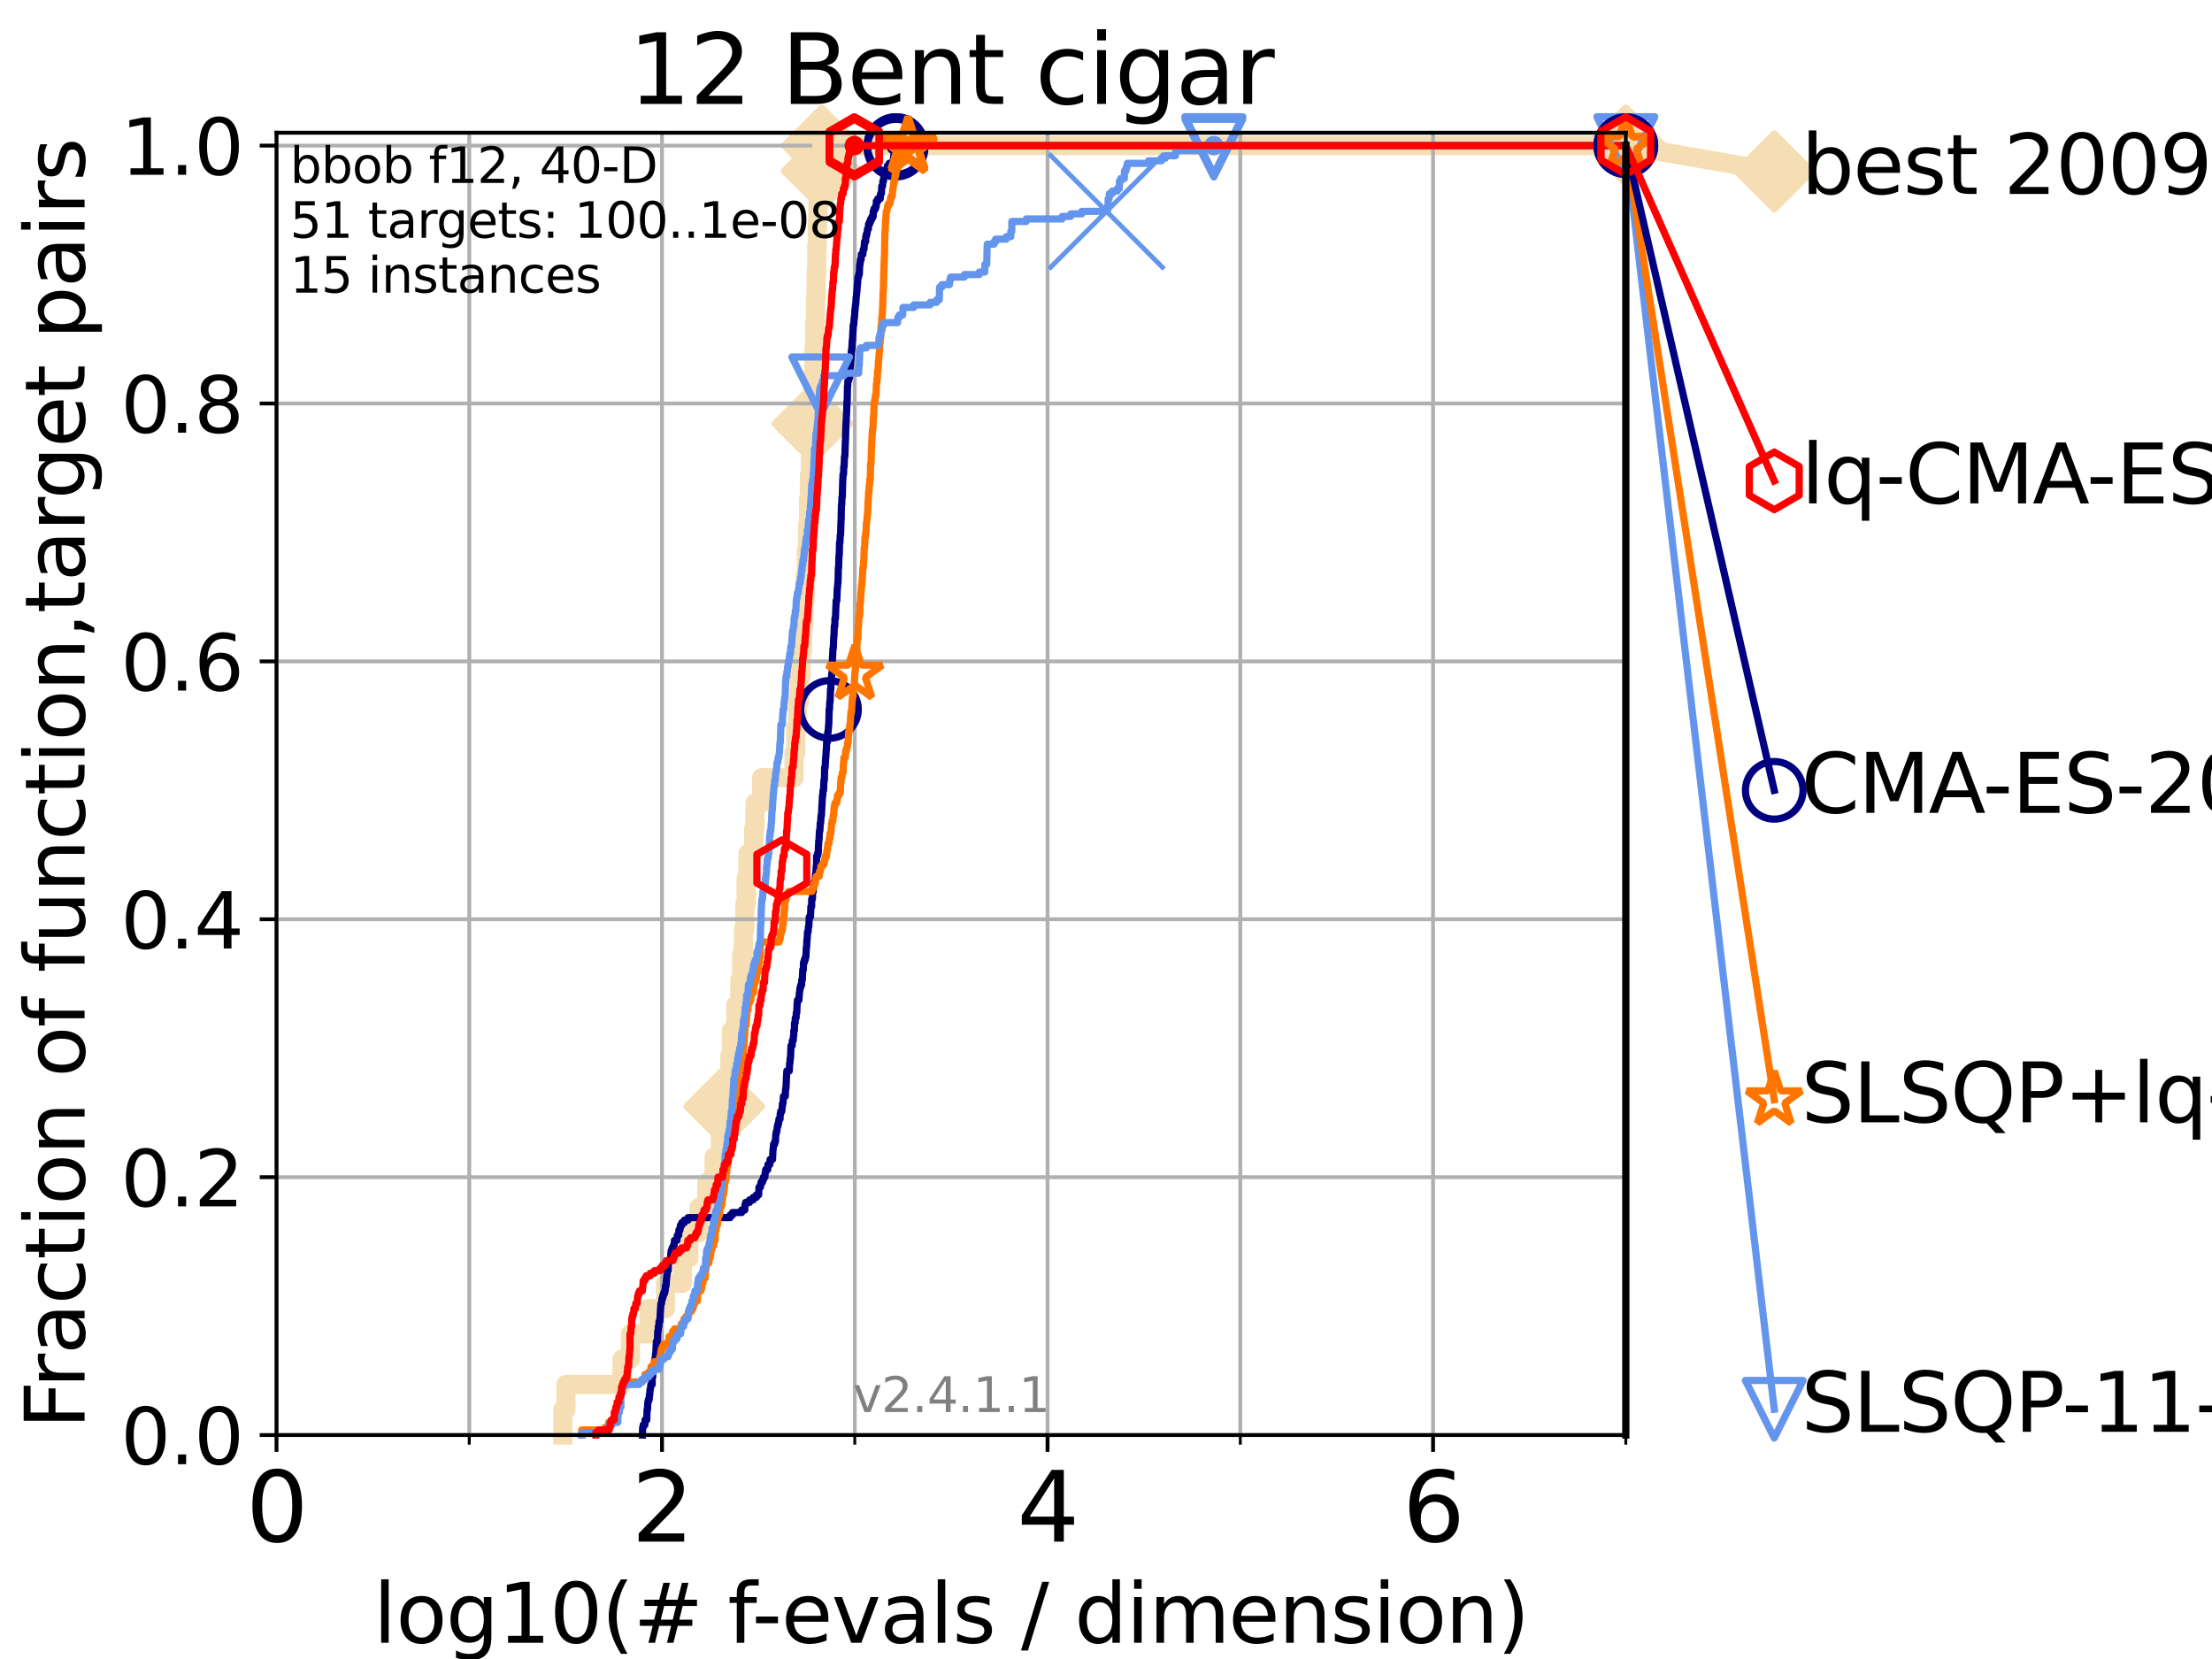 <?xml version="1.0" encoding="utf-8" standalone="no"?>
<!DOCTYPE svg PUBLIC "-//W3C//DTD SVG 1.1//EN"
  "http://www.w3.org/Graphics/SVG/1.1/DTD/svg11.dtd">
<svg height="345.6pt" version="1.1" viewBox="0 0 460.8 345.6" width="460.8pt" xmlns="http://www.w3.org/2000/svg" xmlns:xlink="http://www.w3.org/1999/xlink">
 <defs>
  <style type="text/css">*{stroke-linecap:butt;stroke-linejoin:round;}</style>
 </defs>
 <g id="figure_1">
  <g id="patch_1">
   <path d="M 0 345.6 
L 460.8 345.6 
L 460.8 0 
L 0 0 
z
" style="fill:#ffffff;"/>
  </g>
  <g id="axes_1">
   <g id="patch_2">
    <path d="M 57.6 298.944 
L 338.688 298.944 
L 338.688 27.648 
L 57.6 27.648 
z
" style="fill:#ffffff;"/>
   </g>
   <g id="line2d_1">
    <path d="M 117.246 298.944 
L 117.246 293.677 
L 117.903 293.677 
L 117.903 288.41 
L 129.567 288.41 
L 129.567 283.143 
L 131.332 283.143 
L 131.332 277.877 
L 135.194 277.877 
L 135.194 272.61 
L 138.633 272.61 
L 138.633 267.343 
L 142.134 267.343 
L 142.134 262.076 
L 143.483 262.076 
L 143.483 256.809 
L 145.615 256.809 
L 145.615 251.542 
L 147.239 251.542 
L 147.239 246.275 
L 148.761 246.275 
L 148.761 241.009 
L 150.073 241.009 
L 150.073 235.742 
L 150.873 235.742 
L 150.873 230.475 
L 151.498 230.475 
L 151.498 225.208 
L 152.045 225.208 
L 152.045 219.941 
L 152.387 219.941 
L 152.387 214.674 
L 153.273 214.674 
L 153.273 209.407 
L 154.117 209.407 
L 154.117 204.141 
L 154.499 204.141 
L 154.499 198.874 
L 154.849 198.874 
L 154.849 193.607 
L 155.153 193.607 
L 155.153 188.34 
L 155.433 188.34 
L 155.433 183.073 
L 155.798 183.073 
L 155.798 177.806 
L 157.01 177.806 
L 157.01 172.539 
L 157.279 172.539 
L 157.279 167.272 
L 158.661 167.272 
L 158.661 162.006 
L 165.417 162.006 
L 165.417 156.739 
L 165.804 156.739 
L 165.804 151.472 
L 166.179 151.472 
L 166.179 146.205 
L 166.537 146.205 
L 166.537 140.938 
L 166.868 140.938 
L 166.868 135.671 
L 167.181 135.671 
L 167.181 130.404 
L 167.457 130.404 
L 167.457 125.138 
L 167.734 125.138 
L 167.734 119.871 
L 167.98 119.871 
L 167.98 114.604 
L 168.231 114.604 
L 168.231 109.337 
L 168.431 109.337 
L 168.431 104.07 
L 168.629 104.07 
L 168.629 98.803 
L 168.84 98.803 
L 168.84 93.536 
L 169.046 93.536 
L 169.046 88.27 
L 169.239 88.27 
L 169.239 83.003 
L 169.405 83.003 
L 169.405 77.736 
L 169.564 77.736 
L 169.564 72.469 
L 169.714 72.469 
L 169.714 67.202 
L 169.873 67.202 
L 169.873 61.935 
L 170.003 61.935 
L 170.003 56.668 
L 170.129 56.668 
L 170.129 51.402 
L 170.252 51.402 
L 170.252 46.135 
L 170.387 46.135 
L 170.387 40.868 
L 170.56 40.868 
L 170.56 35.601 
L 171.193 35.601 
L 171.193 30.334 
L 338.688 30.334 
" style="fill:none;stroke:#f5deb3;stroke-linecap:square;stroke-width:4;"/>
   </g>
   <g id="line2d_2">
    <defs>
     <path d="M 0 7.778 
L 7.778 0 
L 0 -7.778 
L -7.778 0 
z
" id="m1483bb8923" style="stroke:#f5deb3;stroke-linejoin:miter;stroke-width:1.5;"/>
    </defs>
    <g>
     <use style="fill:#f5deb3;stroke:#f5deb3;stroke-linejoin:miter;stroke-width:1.5;" x="150.873" xlink:href="#m1483bb8923" y="230.475"/>
     <use style="fill:#f5deb3;stroke:#f5deb3;stroke-linejoin:miter;stroke-width:1.5;" x="169.239" xlink:href="#m1483bb8923" y="88.27"/>
     <use style="fill:#f5deb3;stroke:#f5deb3;stroke-linejoin:miter;stroke-width:1.5;" x="171.193" xlink:href="#m1483bb8923" y="35.601"/>
     <use style="fill:#f5deb3;stroke:#f5deb3;stroke-linejoin:miter;stroke-width:1.5;" x="171.193" xlink:href="#m1483bb8923" y="30.334"/>
     <use style="fill:#f5deb3;stroke:#f5deb3;stroke-linejoin:miter;stroke-width:1.5;" x="338.688" xlink:href="#m1483bb8923" y="30.334"/>
    </g>
   </g>
   <g id="line2d_3">
    <path style="fill:none;stroke:#f5deb3;stroke-linecap:square;stroke-width:4;"/>
    <g/>
   </g>
   <g id="line2d_4">
    <path d="M 338.688 30.334 
L 369.608 35.706 
" style="fill:none;stroke:#f5deb3;stroke-linecap:square;stroke-width:4;"/>
    <g>
     <use style="fill:#f5deb3;stroke:#f5deb3;stroke-linejoin:miter;stroke-width:1.5;" x="338.688" xlink:href="#m1483bb8923" y="30.334"/>
     <use style="fill:#f5deb3;stroke:#f5deb3;stroke-linejoin:miter;stroke-width:1.5;" x="369.608" xlink:href="#m1483bb8923" y="35.706"/>
    </g>
   </g>
   <g id="matplotlib.axis_1">
    <g id="xtick_1">
     <g id="line2d_5">
      <path clip-path="url(#pd90f304bb3)" d="M 57.6 298.944 
L 57.6 27.648 
" style="fill:none;stroke:#b0b0b0;stroke-linecap:square;stroke-width:0.8;"/>
     </g>
     <g id="line2d_6">
      <defs>
       <path d="M 0 0 
L 0 3.5 
" id="m7e5cced77f" style="stroke:#000000;stroke-width:0.8;"/>
      </defs>
      <g>
       <use style="stroke:#000000;stroke-width:0.8;" x="57.6" xlink:href="#m7e5cced77f" y="298.944"/>
      </g>
     </g>
     <g id="text_1">
      <!-- 0 -->
      <g transform="translate(51.237 321.141)scale(0.2 -0.2)">
       <defs>
        <path d="M 2034 4250 
Q 1547 4250 1301 3770 
Q 1056 3291 1056 2328 
Q 1056 1369 1301 889 
Q 1547 409 2034 409 
Q 2525 409 2770 889 
Q 3016 1369 3016 2328 
Q 3016 3291 2770 3770 
Q 2525 4250 2034 4250 
z
M 2034 4750 
Q 2819 4750 3233 4129 
Q 3647 3509 3647 2328 
Q 3647 1150 3233 529 
Q 2819 -91 2034 -91 
Q 1250 -91 836 529 
Q 422 1150 422 2328 
Q 422 3509 836 4129 
Q 1250 4750 2034 4750 
z
" id="DejaVuSans-30" transform="scale(0.016)"/>
       </defs>
       <use xlink:href="#DejaVuSans-30"/>
      </g>
     </g>
    </g>
    <g id="xtick_2">
     <g id="line2d_7">
      <path clip-path="url(#pd90f304bb3)" d="M 137.911 298.944 
L 137.911 27.648 
" style="fill:none;stroke:#b0b0b0;stroke-linecap:square;stroke-width:0.8;"/>
     </g>
     <g id="line2d_8">
      <g>
       <use style="stroke:#000000;stroke-width:0.8;" x="137.911" xlink:href="#m7e5cced77f" y="298.944"/>
      </g>
     </g>
     <g id="text_2">
      <!-- 2 -->
      <g transform="translate(131.548 321.141)scale(0.2 -0.2)">
       <defs>
        <path d="M 1228 531 
L 3431 531 
L 3431 0 
L 469 0 
L 469 531 
Q 828 903 1448 1529 
Q 2069 2156 2228 2338 
Q 2531 2678 2651 2914 
Q 2772 3150 2772 3378 
Q 2772 3750 2511 3984 
Q 2250 4219 1831 4219 
Q 1534 4219 1204 4116 
Q 875 4013 500 3803 
L 500 4441 
Q 881 4594 1212 4672 
Q 1544 4750 1819 4750 
Q 2544 4750 2975 4387 
Q 3406 4025 3406 3419 
Q 3406 3131 3298 2873 
Q 3191 2616 2906 2266 
Q 2828 2175 2409 1742 
Q 1991 1309 1228 531 
z
" id="DejaVuSans-32" transform="scale(0.016)"/>
       </defs>
       <use xlink:href="#DejaVuSans-32"/>
      </g>
     </g>
    </g>
    <g id="xtick_3">
     <g id="line2d_9">
      <path clip-path="url(#pd90f304bb3)" d="M 218.222 298.944 
L 218.222 27.648 
" style="fill:none;stroke:#b0b0b0;stroke-linecap:square;stroke-width:0.8;"/>
     </g>
     <g id="line2d_10">
      <g>
       <use style="stroke:#000000;stroke-width:0.8;" x="218.222" xlink:href="#m7e5cced77f" y="298.944"/>
      </g>
     </g>
     <g id="text_3">
      <!-- 4 -->
      <g transform="translate(211.859 321.141)scale(0.2 -0.2)">
       <defs>
        <path d="M 2419 4116 
L 825 1625 
L 2419 1625 
L 2419 4116 
z
M 2253 4666 
L 3047 4666 
L 3047 1625 
L 3713 1625 
L 3713 1100 
L 3047 1100 
L 3047 0 
L 2419 0 
L 2419 1100 
L 313 1100 
L 313 1709 
L 2253 4666 
z
" id="DejaVuSans-34" transform="scale(0.016)"/>
       </defs>
       <use xlink:href="#DejaVuSans-34"/>
      </g>
     </g>
    </g>
    <g id="xtick_4">
     <g id="line2d_11">
      <path clip-path="url(#pd90f304bb3)" d="M 298.533 298.944 
L 298.533 27.648 
" style="fill:none;stroke:#b0b0b0;stroke-linecap:square;stroke-width:0.8;"/>
     </g>
     <g id="line2d_12">
      <g>
       <use style="stroke:#000000;stroke-width:0.8;" x="298.533" xlink:href="#m7e5cced77f" y="298.944"/>
      </g>
     </g>
     <g id="text_4">
      <!-- 6 -->
      <g transform="translate(292.17 321.141)scale(0.2 -0.2)">
       <defs>
        <path d="M 2113 2584 
Q 1688 2584 1439 2293 
Q 1191 2003 1191 1497 
Q 1191 994 1439 701 
Q 1688 409 2113 409 
Q 2538 409 2786 701 
Q 3034 994 3034 1497 
Q 3034 2003 2786 2293 
Q 2538 2584 2113 2584 
z
M 3366 4563 
L 3366 3988 
Q 3128 4100 2886 4159 
Q 2644 4219 2406 4219 
Q 1781 4219 1451 3797 
Q 1122 3375 1075 2522 
Q 1259 2794 1537 2939 
Q 1816 3084 2150 3084 
Q 2853 3084 3261 2657 
Q 3669 2231 3669 1497 
Q 3669 778 3244 343 
Q 2819 -91 2113 -91 
Q 1303 -91 875 529 
Q 447 1150 447 2328 
Q 447 3434 972 4092 
Q 1497 4750 2381 4750 
Q 2619 4750 2861 4703 
Q 3103 4656 3366 4563 
z
" id="DejaVuSans-36" transform="scale(0.016)"/>
       </defs>
       <use xlink:href="#DejaVuSans-36"/>
      </g>
     </g>
    </g>
    <g id="xtick_5">
     <g id="line2d_13">
      <path clip-path="url(#pd90f304bb3)" d="M 97.755 298.944 
L 97.755 27.648 
" style="fill:none;stroke:#b0b0b0;stroke-linecap:square;stroke-width:0.8;"/>
     </g>
     <g id="line2d_14">
      <defs>
       <path d="M 0 0 
L 0 2 
" id="ma133bf365e" style="stroke:#000000;stroke-width:0.6;"/>
      </defs>
      <g>
       <use style="stroke:#000000;stroke-width:0.6;" x="97.755" xlink:href="#ma133bf365e" y="298.944"/>
      </g>
     </g>
    </g>
    <g id="xtick_6">
     <g id="line2d_15">
      <path clip-path="url(#pd90f304bb3)" d="M 178.066 298.944 
L 178.066 27.648 
" style="fill:none;stroke:#b0b0b0;stroke-linecap:square;stroke-width:0.8;"/>
     </g>
     <g id="line2d_16">
      <g>
       <use style="stroke:#000000;stroke-width:0.6;" x="178.066" xlink:href="#ma133bf365e" y="298.944"/>
      </g>
     </g>
    </g>
    <g id="xtick_7">
     <g id="line2d_17">
      <path clip-path="url(#pd90f304bb3)" d="M 258.377 298.944 
L 258.377 27.648 
" style="fill:none;stroke:#b0b0b0;stroke-linecap:square;stroke-width:0.8;"/>
     </g>
     <g id="line2d_18">
      <g>
       <use style="stroke:#000000;stroke-width:0.6;" x="258.377" xlink:href="#ma133bf365e" y="298.944"/>
      </g>
     </g>
    </g>
    <g id="xtick_8">
     <g id="line2d_19">
      <path clip-path="url(#pd90f304bb3)" d="M 338.688 298.944 
L 338.688 27.648 
" style="fill:none;stroke:#b0b0b0;stroke-linecap:square;stroke-width:0.8;"/>
     </g>
     <g id="line2d_20">
      <g>
       <use style="stroke:#000000;stroke-width:0.6;" x="338.688" xlink:href="#ma133bf365e" y="298.944"/>
      </g>
     </g>
    </g>
    <g id="text_5">
     <!-- log10(# f-evals / dimension) -->
     <g transform="translate(77.764 342.218)scale(0.17 -0.17)">
      <defs>
       <path d="M 603 4863 
L 1178 4863 
L 1178 0 
L 603 0 
L 603 4863 
z
" id="DejaVuSans-6c" transform="scale(0.016)"/>
       <path d="M 1959 3097 
Q 1497 3097 1228 2736 
Q 959 2375 959 1747 
Q 959 1119 1226 758 
Q 1494 397 1959 397 
Q 2419 397 2687 759 
Q 2956 1122 2956 1747 
Q 2956 2369 2687 2733 
Q 2419 3097 1959 3097 
z
M 1959 3584 
Q 2709 3584 3137 3096 
Q 3566 2609 3566 1747 
Q 3566 888 3137 398 
Q 2709 -91 1959 -91 
Q 1206 -91 779 398 
Q 353 888 353 1747 
Q 353 2609 779 3096 
Q 1206 3584 1959 3584 
z
" id="DejaVuSans-6f" transform="scale(0.016)"/>
       <path d="M 2906 1791 
Q 2906 2416 2648 2759 
Q 2391 3103 1925 3103 
Q 1463 3103 1205 2759 
Q 947 2416 947 1791 
Q 947 1169 1205 825 
Q 1463 481 1925 481 
Q 2391 481 2648 825 
Q 2906 1169 2906 1791 
z
M 3481 434 
Q 3481 -459 3084 -895 
Q 2688 -1331 1869 -1331 
Q 1566 -1331 1297 -1286 
Q 1028 -1241 775 -1147 
L 775 -588 
Q 1028 -725 1275 -790 
Q 1522 -856 1778 -856 
Q 2344 -856 2625 -561 
Q 2906 -266 2906 331 
L 2906 616 
Q 2728 306 2450 153 
Q 2172 0 1784 0 
Q 1141 0 747 490 
Q 353 981 353 1791 
Q 353 2603 747 3093 
Q 1141 3584 1784 3584 
Q 2172 3584 2450 3431 
Q 2728 3278 2906 2969 
L 2906 3500 
L 3481 3500 
L 3481 434 
z
" id="DejaVuSans-67" transform="scale(0.016)"/>
       <path d="M 794 531 
L 1825 531 
L 1825 4091 
L 703 3866 
L 703 4441 
L 1819 4666 
L 2450 4666 
L 2450 531 
L 3481 531 
L 3481 0 
L 794 0 
L 794 531 
z
" id="DejaVuSans-31" transform="scale(0.016)"/>
       <path d="M 1984 4856 
Q 1566 4138 1362 3434 
Q 1159 2731 1159 2009 
Q 1159 1288 1364 580 
Q 1569 -128 1984 -844 
L 1484 -844 
Q 1016 -109 783 600 
Q 550 1309 550 2009 
Q 550 2706 781 3412 
Q 1013 4119 1484 4856 
L 1984 4856 
z
" id="DejaVuSans-28" transform="scale(0.016)"/>
       <path d="M 3272 2816 
L 2363 2816 
L 2100 1772 
L 3016 1772 
L 3272 2816 
z
M 2803 4594 
L 2478 3297 
L 3391 3297 
L 3719 4594 
L 4219 4594 
L 3897 3297 
L 4872 3297 
L 4872 2816 
L 3775 2816 
L 3519 1772 
L 4513 1772 
L 4513 1294 
L 3397 1294 
L 3072 0 
L 2572 0 
L 2894 1294 
L 1978 1294 
L 1656 0 
L 1153 0 
L 1478 1294 
L 494 1294 
L 494 1772 
L 1594 1772 
L 1856 2816 
L 850 2816 
L 850 3297 
L 1978 3297 
L 2297 4594 
L 2803 4594 
z
" id="DejaVuSans-23" transform="scale(0.016)"/>
       <path id="DejaVuSans-20" transform="scale(0.016)"/>
       <path d="M 2375 4863 
L 2375 4384 
L 1825 4384 
Q 1516 4384 1395 4259 
Q 1275 4134 1275 3809 
L 1275 3500 
L 2222 3500 
L 2222 3053 
L 1275 3053 
L 1275 0 
L 697 0 
L 697 3053 
L 147 3053 
L 147 3500 
L 697 3500 
L 697 3744 
Q 697 4328 969 4595 
Q 1241 4863 1831 4863 
L 2375 4863 
z
" id="DejaVuSans-66" transform="scale(0.016)"/>
       <path d="M 313 2009 
L 1997 2009 
L 1997 1497 
L 313 1497 
L 313 2009 
z
" id="DejaVuSans-2d" transform="scale(0.016)"/>
       <path d="M 3597 1894 
L 3597 1613 
L 953 1613 
Q 991 1019 1311 708 
Q 1631 397 2203 397 
Q 2534 397 2845 478 
Q 3156 559 3463 722 
L 3463 178 
Q 3153 47 2828 -22 
Q 2503 -91 2169 -91 
Q 1331 -91 842 396 
Q 353 884 353 1716 
Q 353 2575 817 3079 
Q 1281 3584 2069 3584 
Q 2775 3584 3186 3129 
Q 3597 2675 3597 1894 
z
M 3022 2063 
Q 3016 2534 2758 2815 
Q 2500 3097 2075 3097 
Q 1594 3097 1305 2825 
Q 1016 2553 972 2059 
L 3022 2063 
z
" id="DejaVuSans-65" transform="scale(0.016)"/>
       <path d="M 191 3500 
L 800 3500 
L 1894 563 
L 2988 3500 
L 3597 3500 
L 2284 0 
L 1503 0 
L 191 3500 
z
" id="DejaVuSans-76" transform="scale(0.016)"/>
       <path d="M 2194 1759 
Q 1497 1759 1228 1600 
Q 959 1441 959 1056 
Q 959 750 1161 570 
Q 1363 391 1709 391 
Q 2188 391 2477 730 
Q 2766 1069 2766 1631 
L 2766 1759 
L 2194 1759 
z
M 3341 1997 
L 3341 0 
L 2766 0 
L 2766 531 
Q 2569 213 2275 61 
Q 1981 -91 1556 -91 
Q 1019 -91 701 211 
Q 384 513 384 1019 
Q 384 1609 779 1909 
Q 1175 2209 1959 2209 
L 2766 2209 
L 2766 2266 
Q 2766 2663 2505 2880 
Q 2244 3097 1772 3097 
Q 1472 3097 1187 3025 
Q 903 2953 641 2809 
L 641 3341 
Q 956 3463 1253 3523 
Q 1550 3584 1831 3584 
Q 2591 3584 2966 3190 
Q 3341 2797 3341 1997 
z
" id="DejaVuSans-61" transform="scale(0.016)"/>
       <path d="M 2834 3397 
L 2834 2853 
Q 2591 2978 2328 3040 
Q 2066 3103 1784 3103 
Q 1356 3103 1142 2972 
Q 928 2841 928 2578 
Q 928 2378 1081 2264 
Q 1234 2150 1697 2047 
L 1894 2003 
Q 2506 1872 2764 1633 
Q 3022 1394 3022 966 
Q 3022 478 2636 193 
Q 2250 -91 1575 -91 
Q 1294 -91 989 -36 
Q 684 19 347 128 
L 347 722 
Q 666 556 975 473 
Q 1284 391 1588 391 
Q 1994 391 2212 530 
Q 2431 669 2431 922 
Q 2431 1156 2273 1281 
Q 2116 1406 1581 1522 
L 1381 1569 
Q 847 1681 609 1914 
Q 372 2147 372 2553 
Q 372 3047 722 3315 
Q 1072 3584 1716 3584 
Q 2034 3584 2315 3537 
Q 2597 3491 2834 3397 
z
" id="DejaVuSans-73" transform="scale(0.016)"/>
       <path d="M 1625 4666 
L 2156 4666 
L 531 -594 
L 0 -594 
L 1625 4666 
z
" id="DejaVuSans-2f" transform="scale(0.016)"/>
       <path d="M 2906 2969 
L 2906 4863 
L 3481 4863 
L 3481 0 
L 2906 0 
L 2906 525 
Q 2725 213 2448 61 
Q 2172 -91 1784 -91 
Q 1150 -91 751 415 
Q 353 922 353 1747 
Q 353 2572 751 3078 
Q 1150 3584 1784 3584 
Q 2172 3584 2448 3432 
Q 2725 3281 2906 2969 
z
M 947 1747 
Q 947 1113 1208 752 
Q 1469 391 1925 391 
Q 2381 391 2643 752 
Q 2906 1113 2906 1747 
Q 2906 2381 2643 2742 
Q 2381 3103 1925 3103 
Q 1469 3103 1208 2742 
Q 947 2381 947 1747 
z
" id="DejaVuSans-64" transform="scale(0.016)"/>
       <path d="M 603 3500 
L 1178 3500 
L 1178 0 
L 603 0 
L 603 3500 
z
M 603 4863 
L 1178 4863 
L 1178 4134 
L 603 4134 
L 603 4863 
z
" id="DejaVuSans-69" transform="scale(0.016)"/>
       <path d="M 3328 2828 
Q 3544 3216 3844 3400 
Q 4144 3584 4550 3584 
Q 5097 3584 5394 3201 
Q 5691 2819 5691 2113 
L 5691 0 
L 5113 0 
L 5113 2094 
Q 5113 2597 4934 2840 
Q 4756 3084 4391 3084 
Q 3944 3084 3684 2787 
Q 3425 2491 3425 1978 
L 3425 0 
L 2847 0 
L 2847 2094 
Q 2847 2600 2669 2842 
Q 2491 3084 2119 3084 
Q 1678 3084 1418 2786 
Q 1159 2488 1159 1978 
L 1159 0 
L 581 0 
L 581 3500 
L 1159 3500 
L 1159 2956 
Q 1356 3278 1631 3431 
Q 1906 3584 2284 3584 
Q 2666 3584 2933 3390 
Q 3200 3197 3328 2828 
z
" id="DejaVuSans-6d" transform="scale(0.016)"/>
       <path d="M 3513 2113 
L 3513 0 
L 2938 0 
L 2938 2094 
Q 2938 2591 2744 2837 
Q 2550 3084 2163 3084 
Q 1697 3084 1428 2787 
Q 1159 2491 1159 1978 
L 1159 0 
L 581 0 
L 581 3500 
L 1159 3500 
L 1159 2956 
Q 1366 3272 1645 3428 
Q 1925 3584 2291 3584 
Q 2894 3584 3203 3211 
Q 3513 2838 3513 2113 
z
" id="DejaVuSans-6e" transform="scale(0.016)"/>
       <path d="M 513 4856 
L 1013 4856 
Q 1481 4119 1714 3412 
Q 1947 2706 1947 2009 
Q 1947 1309 1714 600 
Q 1481 -109 1013 -844 
L 513 -844 
Q 928 -128 1133 580 
Q 1338 1288 1338 2009 
Q 1338 2731 1133 3434 
Q 928 4138 513 4856 
z
" id="DejaVuSans-29" transform="scale(0.016)"/>
      </defs>
      <use xlink:href="#DejaVuSans-6c"/>
      <use x="27.783" xlink:href="#DejaVuSans-6f"/>
      <use x="88.965" xlink:href="#DejaVuSans-67"/>
      <use x="152.441" xlink:href="#DejaVuSans-31"/>
      <use x="216.064" xlink:href="#DejaVuSans-30"/>
      <use x="279.688" xlink:href="#DejaVuSans-28"/>
      <use x="318.701" xlink:href="#DejaVuSans-23"/>
      <use x="402.49" xlink:href="#DejaVuSans-20"/>
      <use x="434.277" xlink:href="#DejaVuSans-66"/>
      <use x="463.982" xlink:href="#DejaVuSans-2d"/>
      <use x="500.066" xlink:href="#DejaVuSans-65"/>
      <use x="561.59" xlink:href="#DejaVuSans-76"/>
      <use x="620.77" xlink:href="#DejaVuSans-61"/>
      <use x="682.049" xlink:href="#DejaVuSans-6c"/>
      <use x="709.832" xlink:href="#DejaVuSans-73"/>
      <use x="761.932" xlink:href="#DejaVuSans-20"/>
      <use x="793.719" xlink:href="#DejaVuSans-2f"/>
      <use x="827.41" xlink:href="#DejaVuSans-20"/>
      <use x="859.197" xlink:href="#DejaVuSans-64"/>
      <use x="922.674" xlink:href="#DejaVuSans-69"/>
      <use x="950.457" xlink:href="#DejaVuSans-6d"/>
      <use x="1047.869" xlink:href="#DejaVuSans-65"/>
      <use x="1109.393" xlink:href="#DejaVuSans-6e"/>
      <use x="1172.771" xlink:href="#DejaVuSans-73"/>
      <use x="1224.871" xlink:href="#DejaVuSans-69"/>
      <use x="1252.654" xlink:href="#DejaVuSans-6f"/>
      <use x="1313.836" xlink:href="#DejaVuSans-6e"/>
      <use x="1377.215" xlink:href="#DejaVuSans-29"/>
     </g>
    </g>
   </g>
   <g id="matplotlib.axis_2">
    <g id="ytick_1">
     <g id="line2d_21">
      <path clip-path="url(#pd90f304bb3)" d="M 57.6 298.944 
L 338.688 298.944 
" style="fill:none;stroke:#b0b0b0;stroke-linecap:square;stroke-width:0.8;"/>
     </g>
     <g id="line2d_22">
      <defs>
       <path d="M 0 0 
L -3.5 0 
" id="mdaa48f0e87" style="stroke:#000000;stroke-width:0.8;"/>
      </defs>
      <g>
       <use style="stroke:#000000;stroke-width:0.8;" x="57.6" xlink:href="#mdaa48f0e87" y="298.944"/>
      </g>
     </g>
     <g id="text_6">
      <!-- 0.0 -->
      <g transform="translate(25.155 305.023)scale(0.16 -0.16)">
       <defs>
        <path d="M 684 794 
L 1344 794 
L 1344 0 
L 684 0 
L 684 794 
z
" id="DejaVuSans-2e" transform="scale(0.016)"/>
       </defs>
       <use xlink:href="#DejaVuSans-30"/>
       <use x="63.623" xlink:href="#DejaVuSans-2e"/>
       <use x="95.41" xlink:href="#DejaVuSans-30"/>
      </g>
     </g>
    </g>
    <g id="ytick_2">
     <g id="line2d_23">
      <path clip-path="url(#pd90f304bb3)" d="M 57.6 245.222 
L 338.688 245.222 
" style="fill:none;stroke:#b0b0b0;stroke-linecap:square;stroke-width:0.8;"/>
     </g>
     <g id="line2d_24">
      <g>
       <use style="stroke:#000000;stroke-width:0.8;" x="57.6" xlink:href="#mdaa48f0e87" y="245.222"/>
      </g>
     </g>
     <g id="text_7">
      <!-- 0.2 -->
      <g transform="translate(25.155 251.301)scale(0.16 -0.16)">
       <use xlink:href="#DejaVuSans-30"/>
       <use x="63.623" xlink:href="#DejaVuSans-2e"/>
       <use x="95.41" xlink:href="#DejaVuSans-32"/>
      </g>
     </g>
    </g>
    <g id="ytick_3">
     <g id="line2d_25">
      <path clip-path="url(#pd90f304bb3)" d="M 57.6 191.5 
L 338.688 191.5 
" style="fill:none;stroke:#b0b0b0;stroke-linecap:square;stroke-width:0.8;"/>
     </g>
     <g id="line2d_26">
      <g>
       <use style="stroke:#000000;stroke-width:0.8;" x="57.6" xlink:href="#mdaa48f0e87" y="191.5"/>
      </g>
     </g>
     <g id="text_8">
      <!-- 0.4 -->
      <g transform="translate(25.155 197.579)scale(0.16 -0.16)">
       <use xlink:href="#DejaVuSans-30"/>
       <use x="63.623" xlink:href="#DejaVuSans-2e"/>
       <use x="95.41" xlink:href="#DejaVuSans-34"/>
      </g>
     </g>
    </g>
    <g id="ytick_4">
     <g id="line2d_27">
      <path clip-path="url(#pd90f304bb3)" d="M 57.6 137.778 
L 338.688 137.778 
" style="fill:none;stroke:#b0b0b0;stroke-linecap:square;stroke-width:0.8;"/>
     </g>
     <g id="line2d_28">
      <g>
       <use style="stroke:#000000;stroke-width:0.8;" x="57.6" xlink:href="#mdaa48f0e87" y="137.778"/>
      </g>
     </g>
     <g id="text_9">
      <!-- 0.6 -->
      <g transform="translate(25.155 143.857)scale(0.16 -0.16)">
       <use xlink:href="#DejaVuSans-30"/>
       <use x="63.623" xlink:href="#DejaVuSans-2e"/>
       <use x="95.41" xlink:href="#DejaVuSans-36"/>
      </g>
     </g>
    </g>
    <g id="ytick_5">
     <g id="line2d_29">
      <path clip-path="url(#pd90f304bb3)" d="M 57.6 84.056 
L 338.688 84.056 
" style="fill:none;stroke:#b0b0b0;stroke-linecap:square;stroke-width:0.8;"/>
     </g>
     <g id="line2d_30">
      <g>
       <use style="stroke:#000000;stroke-width:0.8;" x="57.6" xlink:href="#mdaa48f0e87" y="84.056"/>
      </g>
     </g>
     <g id="text_10">
      <!-- 0.8 -->
      <g transform="translate(25.155 90.135)scale(0.16 -0.16)">
       <defs>
        <path d="M 2034 2216 
Q 1584 2216 1326 1975 
Q 1069 1734 1069 1313 
Q 1069 891 1326 650 
Q 1584 409 2034 409 
Q 2484 409 2743 651 
Q 3003 894 3003 1313 
Q 3003 1734 2745 1975 
Q 2488 2216 2034 2216 
z
M 1403 2484 
Q 997 2584 770 2862 
Q 544 3141 544 3541 
Q 544 4100 942 4425 
Q 1341 4750 2034 4750 
Q 2731 4750 3128 4425 
Q 3525 4100 3525 3541 
Q 3525 3141 3298 2862 
Q 3072 2584 2669 2484 
Q 3125 2378 3379 2068 
Q 3634 1759 3634 1313 
Q 3634 634 3220 271 
Q 2806 -91 2034 -91 
Q 1263 -91 848 271 
Q 434 634 434 1313 
Q 434 1759 690 2068 
Q 947 2378 1403 2484 
z
M 1172 3481 
Q 1172 3119 1398 2916 
Q 1625 2713 2034 2713 
Q 2441 2713 2670 2916 
Q 2900 3119 2900 3481 
Q 2900 3844 2670 4047 
Q 2441 4250 2034 4250 
Q 1625 4250 1398 4047 
Q 1172 3844 1172 3481 
z
" id="DejaVuSans-38" transform="scale(0.016)"/>
       </defs>
       <use xlink:href="#DejaVuSans-30"/>
       <use x="63.623" xlink:href="#DejaVuSans-2e"/>
       <use x="95.41" xlink:href="#DejaVuSans-38"/>
      </g>
     </g>
    </g>
    <g id="ytick_6">
     <g id="line2d_31">
      <path clip-path="url(#pd90f304bb3)" d="M 57.6 30.334 
L 338.688 30.334 
" style="fill:none;stroke:#b0b0b0;stroke-linecap:square;stroke-width:0.8;"/>
     </g>
     <g id="line2d_32">
      <g>
       <use style="stroke:#000000;stroke-width:0.8;" x="57.6" xlink:href="#mdaa48f0e87" y="30.334"/>
      </g>
     </g>
     <g id="text_11">
      <!-- 1.0 -->
      <g transform="translate(25.155 36.413)scale(0.16 -0.16)">
       <use xlink:href="#DejaVuSans-31"/>
       <use x="63.623" xlink:href="#DejaVuSans-2e"/>
       <use x="95.41" xlink:href="#DejaVuSans-30"/>
      </g>
     </g>
    </g>
    <g id="text_12">
     <!-- Fraction of function,target pairs -->
     <g transform="translate(17.62 297.681)rotate(-90)scale(0.17 -0.17)">
      <defs>
       <path d="M 628 4666 
L 3309 4666 
L 3309 4134 
L 1259 4134 
L 1259 2759 
L 3109 2759 
L 3109 2228 
L 1259 2228 
L 1259 0 
L 628 0 
L 628 4666 
z
" id="DejaVuSans-46" transform="scale(0.016)"/>
       <path d="M 2631 2963 
Q 2534 3019 2420 3045 
Q 2306 3072 2169 3072 
Q 1681 3072 1420 2755 
Q 1159 2438 1159 1844 
L 1159 0 
L 581 0 
L 581 3500 
L 1159 3500 
L 1159 2956 
Q 1341 3275 1631 3429 
Q 1922 3584 2338 3584 
Q 2397 3584 2469 3576 
Q 2541 3569 2628 3553 
L 2631 2963 
z
" id="DejaVuSans-72" transform="scale(0.016)"/>
       <path d="M 3122 3366 
L 3122 2828 
Q 2878 2963 2633 3030 
Q 2388 3097 2138 3097 
Q 1578 3097 1268 2742 
Q 959 2388 959 1747 
Q 959 1106 1268 751 
Q 1578 397 2138 397 
Q 2388 397 2633 464 
Q 2878 531 3122 666 
L 3122 134 
Q 2881 22 2623 -34 
Q 2366 -91 2075 -91 
Q 1284 -91 818 406 
Q 353 903 353 1747 
Q 353 2603 823 3093 
Q 1294 3584 2113 3584 
Q 2378 3584 2631 3529 
Q 2884 3475 3122 3366 
z
" id="DejaVuSans-63" transform="scale(0.016)"/>
       <path d="M 1172 4494 
L 1172 3500 
L 2356 3500 
L 2356 3053 
L 1172 3053 
L 1172 1153 
Q 1172 725 1289 603 
Q 1406 481 1766 481 
L 2356 481 
L 2356 0 
L 1766 0 
Q 1100 0 847 248 
Q 594 497 594 1153 
L 594 3053 
L 172 3053 
L 172 3500 
L 594 3500 
L 594 4494 
L 1172 4494 
z
" id="DejaVuSans-74" transform="scale(0.016)"/>
       <path d="M 544 1381 
L 544 3500 
L 1119 3500 
L 1119 1403 
Q 1119 906 1312 657 
Q 1506 409 1894 409 
Q 2359 409 2629 706 
Q 2900 1003 2900 1516 
L 2900 3500 
L 3475 3500 
L 3475 0 
L 2900 0 
L 2900 538 
Q 2691 219 2414 64 
Q 2138 -91 1772 -91 
Q 1169 -91 856 284 
Q 544 659 544 1381 
z
M 1991 3584 
L 1991 3584 
z
" id="DejaVuSans-75" transform="scale(0.016)"/>
       <path d="M 750 794 
L 1409 794 
L 1409 256 
L 897 -744 
L 494 -744 
L 750 256 
L 750 794 
z
" id="DejaVuSans-2c" transform="scale(0.016)"/>
       <path d="M 1159 525 
L 1159 -1331 
L 581 -1331 
L 581 3500 
L 1159 3500 
L 1159 2969 
Q 1341 3281 1617 3432 
Q 1894 3584 2278 3584 
Q 2916 3584 3314 3078 
Q 3713 2572 3713 1747 
Q 3713 922 3314 415 
Q 2916 -91 2278 -91 
Q 1894 -91 1617 61 
Q 1341 213 1159 525 
z
M 3116 1747 
Q 3116 2381 2855 2742 
Q 2594 3103 2138 3103 
Q 1681 3103 1420 2742 
Q 1159 2381 1159 1747 
Q 1159 1113 1420 752 
Q 1681 391 2138 391 
Q 2594 391 2855 752 
Q 3116 1113 3116 1747 
z
" id="DejaVuSans-70" transform="scale(0.016)"/>
      </defs>
      <use xlink:href="#DejaVuSans-46"/>
      <use x="50.27" xlink:href="#DejaVuSans-72"/>
      <use x="91.383" xlink:href="#DejaVuSans-61"/>
      <use x="152.662" xlink:href="#DejaVuSans-63"/>
      <use x="207.643" xlink:href="#DejaVuSans-74"/>
      <use x="246.852" xlink:href="#DejaVuSans-69"/>
      <use x="274.635" xlink:href="#DejaVuSans-6f"/>
      <use x="335.816" xlink:href="#DejaVuSans-6e"/>
      <use x="399.195" xlink:href="#DejaVuSans-20"/>
      <use x="430.982" xlink:href="#DejaVuSans-6f"/>
      <use x="492.164" xlink:href="#DejaVuSans-66"/>
      <use x="527.369" xlink:href="#DejaVuSans-20"/>
      <use x="559.156" xlink:href="#DejaVuSans-66"/>
      <use x="594.361" xlink:href="#DejaVuSans-75"/>
      <use x="657.74" xlink:href="#DejaVuSans-6e"/>
      <use x="721.119" xlink:href="#DejaVuSans-63"/>
      <use x="776.1" xlink:href="#DejaVuSans-74"/>
      <use x="815.309" xlink:href="#DejaVuSans-69"/>
      <use x="843.092" xlink:href="#DejaVuSans-6f"/>
      <use x="904.273" xlink:href="#DejaVuSans-6e"/>
      <use x="967.652" xlink:href="#DejaVuSans-2c"/>
      <use x="999.439" xlink:href="#DejaVuSans-74"/>
      <use x="1038.648" xlink:href="#DejaVuSans-61"/>
      <use x="1099.928" xlink:href="#DejaVuSans-72"/>
      <use x="1139.291" xlink:href="#DejaVuSans-67"/>
      <use x="1202.768" xlink:href="#DejaVuSans-65"/>
      <use x="1264.291" xlink:href="#DejaVuSans-74"/>
      <use x="1303.5" xlink:href="#DejaVuSans-20"/>
      <use x="1335.287" xlink:href="#DejaVuSans-70"/>
      <use x="1398.764" xlink:href="#DejaVuSans-61"/>
      <use x="1460.043" xlink:href="#DejaVuSans-69"/>
      <use x="1487.826" xlink:href="#DejaVuSans-72"/>
      <use x="1528.939" xlink:href="#DejaVuSans-73"/>
     </g>
    </g>
   </g>
   <g id="line2d_33">
    <defs>
     <path d="M 0 1.5 
C 0.398 1.5 0.779 1.342 1.061 1.061 
C 1.342 0.779 1.5 0.398 1.5 0 
C 1.5 -0.398 1.342 -0.779 1.061 -1.061 
C 0.779 -1.342 0.398 -1.5 0 -1.5 
C -0.398 -1.5 -0.779 -1.342 -1.061 -1.061 
C -1.342 -0.779 -1.5 -0.398 -1.5 0 
C -1.5 0.398 -1.342 0.779 -1.061 1.061 
C -0.779 1.342 -0.398 1.5 0 1.5 
z
" id="mbbe04731ca" style="stroke:#f5deb3;"/>
    </defs>
    <g>
     <use style="fill:#f5deb3;stroke:#f5deb3;" x="171.193" xlink:href="#mbbe04731ca" y="30.334"/>
     <use style="fill:#f5deb3;stroke:#f5deb3;" x="171.193" xlink:href="#mbbe04731ca" y="30.334"/>
    </g>
   </g>
   <g id="line2d_34">
    <defs>
     <path d="M 0 1.5 
C 0.398 1.5 0.779 1.342 1.061 1.061 
C 1.342 0.779 1.5 0.398 1.5 0 
C 1.5 -0.398 1.342 -0.779 1.061 -1.061 
C 0.779 -1.342 0.398 -1.5 0 -1.5 
C -0.398 -1.5 -0.779 -1.342 -1.061 -1.061 
C -1.342 -0.779 -1.5 -0.398 -1.5 0 
C -1.5 0.398 -1.342 0.779 -1.061 1.061 
C -0.779 1.342 -0.398 1.5 0 1.5 
z
" id="m48a2622367" style="stroke:#000080;"/>
    </defs>
    <g>
     <use style="fill:#000080;stroke:#000080;" x="186.65" xlink:href="#m48a2622367" y="30.334"/>
     <use style="fill:#000080;stroke:#000080;" x="186.65" xlink:href="#m48a2622367" y="30.334"/>
    </g>
   </g>
   <g id="line2d_35">
    <path d="M 133.828 298.944 
L 133.877 297.364 
L 133.992 297.364 
L 133.992 296.837 
L 134.343 296.837 
L 134.375 295.784 
L 134.735 295.784 
L 134.792 293.677 
L 134.881 293.677 
L 134.948 292.097 
L 135.051 292.097 
L 135.051 291.57 
L 135.24 291.57 
L 135.291 290.517 
L 135.362 290.517 
L 135.407 289.464 
L 135.477 289.464 
L 135.587 288.41 
L 135.864 288.41 
L 135.874 286.83 
L 135.981 286.83 
L 136.073 285.25 
L 136.304 285.25 
L 136.405 283.143 
L 136.499 283.143 
L 136.547 282.09 
L 136.622 282.09 
L 136.697 279.983 
L 136.734 279.983 
L 136.734 279.457 
L 136.961 279.457 
L 137.012 277.35 
L 137.108 277.35 
L 137.158 276.296 
L 137.253 276.296 
L 137.294 275.243 
L 137.46 275.243 
L 137.567 273.136 
L 137.572 273.136 
L 137.678 271.556 
L 137.806 271.556 
L 137.893 270.503 
L 138.05 270.503 
L 138.05 269.976 
L 138.205 269.976 
L 138.205 269.45 
L 138.447 269.45 
L 138.447 268.923 
L 138.57 268.923 
L 138.62 267.87 
L 138.749 267.87 
L 138.857 266.289 
L 138.882 266.289 
L 138.976 265.236 
L 138.997 265.236 
L 138.997 264.709 
L 139.196 264.709 
L 139.273 262.603 
L 139.664 262.603 
L 139.758 261.023 
L 139.821 261.023 
L 139.821 260.496 
L 140.023 260.496 
L 140.023 259.969 
L 140.291 259.969 
L 140.291 259.443 
L 140.446 259.443 
L 140.503 258.389 
L 141.025 258.389 
L 141.098 257.336 
L 141.386 257.336 
L 141.418 256.282 
L 141.641 256.282 
L 141.641 255.756 
L 141.753 255.756 
L 141.753 255.229 
L 142.038 255.229 
L 142.038 254.702 
L 142.56 254.702 
L 142.56 254.176 
L 143.344 254.176 
L 143.344 253.649 
L 152.101 253.649 
L 152.101 253.122 
L 152.58 253.122 
L 152.58 252.596 
L 154.49 252.596 
L 154.49 252.069 
L 155.153 252.069 
L 155.184 251.016 
L 155.316 251.016 
L 155.316 250.489 
L 156.132 250.489 
L 156.132 249.962 
L 156.905 249.962 
L 156.905 249.436 
L 157.574 249.436 
L 157.574 248.909 
L 158.039 248.909 
L 158.113 247.329 
L 158.415 247.329 
L 158.415 246.802 
L 158.543 246.802 
L 158.543 246.275 
L 158.848 246.275 
L 158.848 245.749 
L 159.049 245.749 
L 159.049 245.222 
L 159.338 245.222 
L 159.42 244.169 
L 159.511 244.169 
L 159.511 243.642 
L 159.94 243.642 
L 159.98 242.589 
L 160.382 242.589 
L 160.424 241.535 
L 160.931 241.535 
L 161.031 239.428 
L 161.071 239.428 
L 161.148 238.375 
L 161.375 238.375 
L 161.375 237.848 
L 161.543 237.848 
L 161.613 236.268 
L 161.7 236.268 
L 161.7 235.742 
L 161.833 235.742 
L 161.923 234.688 
L 162.039 234.688 
L 162.039 234.162 
L 162.177 234.162 
L 162.271 233.108 
L 162.499 233.108 
L 162.527 232.055 
L 162.626 232.055 
L 162.626 231.528 
L 162.857 231.528 
L 162.964 230.475 
L 162.979 230.475 
L 162.979 229.948 
L 163.099 229.948 
L 163.209 228.368 
L 163.593 228.368 
L 163.649 226.788 
L 163.732 226.788 
L 163.841 224.155 
L 163.861 224.155 
L 163.909 223.101 
L 164.419 223.101 
L 164.489 221.521 
L 164.551 221.521 
L 164.606 220.468 
L 164.672 220.468 
L 164.779 217.834 
L 165.024 217.834 
L 165.042 216.781 
L 165.241 216.781 
L 165.293 215.728 
L 165.357 215.728 
L 165.362 214.674 
L 165.488 214.674 
L 165.516 213.094 
L 165.65 213.094 
L 165.676 212.041 
L 165.844 212.041 
L 165.882 210.987 
L 165.976 210.987 
L 166.069 208.881 
L 166.122 208.881 
L 166.122 208.354 
L 166.423 208.354 
L 166.531 206.774 
L 166.563 206.774 
L 166.669 205.721 
L 166.802 205.721 
L 166.802 205.194 
L 166.985 205.194 
L 167.011 204.141 
L 167.133 204.141 
L 167.231 202.034 
L 167.342 202.034 
L 167.395 200.454 
L 167.573 200.454 
L 167.573 199.927 
L 167.757 199.927 
L 167.757 199.4 
L 167.874 199.4 
L 167.982 197.294 
L 168.031 197.294 
L 168.107 195.714 
L 168.147 195.714 
L 168.219 194.133 
L 168.338 194.133 
L 168.411 193.08 
L 168.486 193.08 
L 168.595 190.973 
L 168.84 190.973 
L 168.917 188.867 
L 169.081 188.867 
L 169.089 187.287 
L 169.244 187.287 
L 169.301 185.706 
L 169.434 185.706 
L 169.451 184.653 
L 169.566 184.653 
L 169.659 183.6 
L 169.797 183.6 
L 169.897 182.02 
L 169.953 182.02 
L 170.033 180.44 
L 170.091 180.44 
L 170.124 178.333 
L 170.295 178.333 
L 170.295 177.806 
L 170.444 177.806 
L 170.555 175.173 
L 170.609 175.173 
L 170.703 173.066 
L 170.797 173.066 
L 170.866 171.486 
L 170.948 171.486 
L 171.039 169.906 
L 171.12 169.906 
L 171.212 167.799 
L 171.233 167.799 
L 171.339 165.692 
L 171.403 165.692 
L 171.448 164.639 
L 171.558 164.639 
L 171.645 162.532 
L 171.738 162.532 
L 171.787 159.899 
L 171.894 159.899 
L 171.996 157.792 
L 172.04 157.792 
L 172.113 156.212 
L 172.16 156.212 
L 172.195 154.632 
L 172.351 154.632 
L 172.441 152.525 
L 172.516 152.525 
L 172.626 150.945 
L 172.653 150.945 
L 172.73 147.785 
L 172.798 147.785 
L 172.848 146.205 
L 172.924 146.205 
L 173.014 143.572 
L 173.076 143.572 
L 173.151 141.465 
L 173.215 141.465 
L 173.251 140.411 
L 173.327 140.411 
L 173.431 136.725 
L 173.454 136.725 
L 173.511 135.145 
L 173.579 135.145 
L 173.689 132.511 
L 173.732 132.511 
L 173.807 130.404 
L 173.914 130.404 
L 173.933 128.824 
L 174.041 128.824 
L 174.136 126.191 
L 174.157 126.191 
L 174.184 125.138 
L 174.322 125.138 
L 174.419 122.504 
L 174.459 122.504 
L 174.537 121.451 
L 174.57 121.451 
L 174.651 118.291 
L 174.698 118.291 
L 174.778 115.657 
L 174.836 115.657 
L 174.894 113.024 
L 174.973 113.024 
L 175.037 111.444 
L 175.103 111.444 
L 175.205 108.284 
L 175.222 108.284 
L 175.285 105.124 
L 175.349 105.124 
L 175.388 103.543 
L 175.464 103.543 
L 175.561 99.857 
L 175.585 99.857 
L 175.618 98.803 
L 175.73 98.803 
L 175.767 97.223 
L 175.845 97.223 
L 175.924 95.116 
L 176 95.116 
L 176.103 91.956 
L 176.122 91.956 
L 176.22 88.27 
L 176.245 88.27 
L 176.346 86.163 
L 176.36 86.163 
L 176.448 83.529 
L 176.482 83.529 
L 176.55 80.369 
L 176.604 80.369 
L 176.624 79.316 
L 176.796 79.316 
L 176.796 78.789 
L 176.946 78.789 
L 177.021 76.682 
L 177.11 76.682 
L 177.22 75.102 
L 177.251 75.102 
L 177.358 72.996 
L 177.432 72.996 
L 177.542 70.889 
L 177.586 70.889 
L 177.685 68.782 
L 177.724 68.782 
L 177.727 67.729 
L 177.846 67.729 
L 177.951 66.149 
L 178.009 66.149 
L 178.093 64.569 
L 178.122 64.569 
L 178.208 63.515 
L 178.26 63.515 
L 178.361 61.935 
L 178.379 61.935 
L 178.474 60.882 
L 178.502 60.882 
L 178.601 59.302 
L 178.632 59.302 
L 178.731 57.722 
L 178.858 57.722 
L 178.858 57.195 
L 179.005 57.195 
L 179.101 55.088 
L 179.165 55.088 
L 179.268 54.035 
L 179.393 54.035 
L 179.431 52.982 
L 179.741 52.982 
L 179.844 51.928 
L 179.982 51.928 
L 180.057 50.875 
L 180.099 50.875 
L 180.099 50.348 
L 180.33 50.348 
L 180.351 49.295 
L 180.471 49.295 
L 180.471 48.768 
L 180.609 48.768 
L 180.716 47.715 
L 180.9 47.715 
L 180.935 46.661 
L 181.172 46.661 
L 181.172 46.135 
L 181.377 46.135 
L 181.377 45.608 
L 181.662 45.608 
L 181.662 45.081 
L 181.903 45.081 
L 181.905 44.028 
L 182.076 44.028 
L 182.076 43.501 
L 182.385 43.501 
L 182.385 42.975 
L 182.536 42.975 
L 182.555 41.921 
L 182.866 41.921 
L 182.866 41.395 
L 183.368 41.395 
L 183.438 40.341 
L 183.603 40.341 
L 183.696 38.761 
L 183.86 38.761 
L 183.925 37.708 
L 184.052 37.708 
L 184.162 36.128 
L 184.3 36.128 
L 184.3 35.601 
L 184.7 35.601 
L 184.7 35.074 
L 184.868 35.074 
L 184.868 34.548 
L 185.24 34.548 
L 185.24 34.021 
L 185.977 34.021 
L 185.977 33.494 
L 186.092 33.494 
L 186.188 32.441 
L 186.293 32.441 
L 186.373 31.387 
L 186.471 31.387 
L 186.471 30.861 
L 186.65 30.861 
L 186.65 30.334 
L 338.688 30.334 
L 338.688 30.334 
" style="fill:none;stroke:#000080;stroke-linecap:square;stroke-width:1.5;"/>
   </g>
   <g id="line2d_36">
    <defs>
     <path d="M 0 6 
C 1.591 6 3.117 5.368 4.243 4.243 
C 5.368 3.117 6 1.591 6 0 
C 6 -1.591 5.368 -3.117 4.243 -4.243 
C 3.117 -5.368 1.591 -6 0 -6 
C -1.591 -6 -3.117 -5.368 -4.243 -4.243 
C -5.368 -3.117 -6 -1.591 -6 0 
C -6 1.591 -5.368 3.117 -4.243 4.243 
C -3.117 5.368 -1.591 6 0 6 
z
" id="m649e4323ef" style="stroke:#000080;stroke-width:1.5;"/>
    </defs>
    <g>
     <use style="fill-opacity:0;stroke:#000080;stroke-width:1.5;" x="172.798" xlink:href="#m649e4323ef" y="147.785"/>
     <use style="fill-opacity:0;stroke:#000080;stroke-width:1.5;" x="186.65" xlink:href="#m649e4323ef" y="30.861"/>
     <use style="fill-opacity:0;stroke:#000080;stroke-width:1.5;" x="186.65" xlink:href="#m649e4323ef" y="30.334"/>
     <use style="fill-opacity:0;stroke:#000080;stroke-width:1.5;" x="186.65" xlink:href="#m649e4323ef" y="30.334"/>
     <use style="fill-opacity:0;stroke:#000080;stroke-width:1.5;" x="338.688" xlink:href="#m649e4323ef" y="30.334"/>
    </g>
   </g>
   <g id="line2d_37">
    <path style="fill:none;stroke:#000080;stroke-linecap:square;stroke-width:1.5;"/>
    <g/>
   </g>
   <g id="line2d_38">
    <defs>
     <path d="M 0 1.5 
C 0.398 1.5 0.779 1.342 1.061 1.061 
C 1.342 0.779 1.5 0.398 1.5 0 
C 1.5 -0.398 1.342 -0.779 1.061 -1.061 
C 0.779 -1.342 0.398 -1.5 0 -1.5 
C -0.398 -1.5 -0.779 -1.342 -1.061 -1.061 
C -1.342 -0.779 -1.5 -0.398 -1.5 0 
C -1.5 0.398 -1.342 0.779 -1.061 1.061 
C -0.779 1.342 -0.398 1.5 0 1.5 
z
" id="m910ccee45e" style="stroke:#ff7500;"/>
    </defs>
    <g>
     <use style="fill:#ff7500;stroke:#ff7500;" x="189.168" xlink:href="#m910ccee45e" y="30.334"/>
     <use style="fill:#ff7500;stroke:#ff7500;" x="189.168" xlink:href="#m910ccee45e" y="30.334"/>
    </g>
   </g>
   <g id="line2d_39">
    <path d="M 121.197 298.944 
L 121.197 297.891 
L 126.031 297.891 
L 126.031 297.364 
L 126.798 297.364 
L 126.798 296.311 
L 127.533 296.311 
L 127.533 295.784 
L 128.237 295.784 
L 128.237 295.257 
L 128.695 295.257 
L 128.731 292.624 
L 129.039 292.624 
L 129.039 291.044 
L 129.341 291.044 
L 129.341 289.99 
L 129.637 289.99 
L 129.637 288.937 
L 129.929 288.937 
L 129.991 287.884 
L 133.806 287.884 
L 133.806 287.357 
L 134.263 287.357 
L 134.37 286.304 
L 135.153 286.304 
L 135.153 285.777 
L 135.577 285.777 
L 135.622 284.723 
L 136.204 284.723 
L 136.257 283.67 
L 137.326 283.67 
L 137.326 283.143 
L 137.442 283.143 
L 137.442 282.617 
L 137.603 282.617 
L 137.656 281.563 
L 137.758 281.563 
L 137.758 281.037 
L 137.989 281.037 
L 137.989 280.51 
L 138.312 280.51 
L 138.312 279.983 
L 139.184 279.983 
L 139.184 279.457 
L 139.39 279.457 
L 139.398 278.403 
L 140.073 278.403 
L 140.127 277.35 
L 140.507 277.35 
L 140.507 276.823 
L 141.872 276.823 
L 141.941 275.77 
L 142.406 275.77 
L 142.493 274.716 
L 142.933 274.716 
L 142.933 274.19 
L 143.42 274.19 
L 143.42 273.663 
L 143.585 273.663 
L 143.585 273.136 
L 144.075 273.136 
L 144.075 272.61 
L 144.37 272.61 
L 144.37 272.083 
L 144.516 272.083 
L 144.516 271.556 
L 144.748 271.556 
L 144.748 271.03 
L 145.273 271.03 
L 145.378 269.45 
L 145.384 269.45 
L 145.384 268.923 
L 146.004 268.923 
L 146.004 268.396 
L 146.181 268.396 
L 146.216 267.343 
L 146.429 267.343 
L 146.522 266.289 
L 146.865 266.289 
L 146.974 264.709 
L 146.995 264.709 
L 146.995 264.183 
L 147.124 264.183 
L 147.193 263.129 
L 147.645 263.129 
L 147.727 262.076 
L 147.925 262.076 
L 147.925 261.549 
L 148.037 261.549 
L 148.062 260.496 
L 148.234 260.496 
L 148.345 259.443 
L 148.665 259.443 
L 148.759 258.389 
L 148.955 258.389 
L 149.038 256.282 
L 149.173 256.282 
L 149.253 255.229 
L 149.445 255.229 
L 149.53 253.649 
L 149.633 253.649 
L 149.633 253.122 
L 149.903 253.122 
L 149.981 251.542 
L 150.19 251.542 
L 150.19 251.016 
L 150.37 251.016 
L 150.461 249.962 
L 150.495 249.962 
L 150.538 248.909 
L 150.714 248.909 
L 150.816 247.855 
L 150.877 247.855 
L 150.976 246.275 
L 151.077 246.275 
L 151.077 245.749 
L 151.228 245.749 
L 151.309 244.169 
L 151.397 244.169 
L 151.42 243.115 
L 151.52 243.115 
L 151.589 241.535 
L 151.74 241.535 
L 151.833 240.482 
L 151.905 240.482 
L 151.905 239.955 
L 152.018 239.955 
L 152.094 237.848 
L 152.228 237.848 
L 152.339 236.268 
L 152.501 236.268 
L 152.578 235.215 
L 152.662 235.215 
L 152.741 233.108 
L 152.787 233.108 
L 152.819 231.528 
L 153.025 231.528 
L 153.135 229.421 
L 153.182 229.421 
L 153.182 228.895 
L 153.486 228.895 
L 153.486 228.368 
L 153.63 228.368 
L 153.659 225.735 
L 153.787 225.735 
L 153.861 223.628 
L 153.936 223.628 
L 153.936 223.101 
L 154.227 223.101 
L 154.309 221.521 
L 154.441 221.521 
L 154.441 220.468 
L 154.651 220.468 
L 154.655 219.414 
L 154.809 219.414 
L 154.867 217.834 
L 155.005 217.834 
L 155.085 215.728 
L 155.135 215.728 
L 155.21 213.621 
L 155.414 213.621 
L 155.491 212.041 
L 155.541 212.041 
L 155.63 210.461 
L 155.823 210.461 
L 155.909 208.881 
L 156.154 208.881 
L 156.154 208.354 
L 156.393 208.354 
L 156.47 207.301 
L 156.599 207.301 
L 156.599 206.774 
L 156.974 206.774 
L 157.016 205.194 
L 157.145 205.194 
L 157.145 204.667 
L 157.34 204.667 
L 157.34 204.141 
L 157.506 204.141 
L 157.506 203.614 
L 157.639 203.614 
L 157.685 202.56 
L 157.861 202.56 
L 157.874 201.507 
L 158.005 201.507 
L 158.094 200.454 
L 158.201 200.454 
L 158.223 199.4 
L 158.38 199.4 
L 158.408 196.24 
L 162.316 196.24 
L 162.316 195.714 
L 162.492 195.714 
L 162.592 194.66 
L 162.656 194.66 
L 162.656 194.133 
L 162.861 194.133 
L 162.861 193.607 
L 163.006 193.607 
L 163.023 192.553 
L 163.167 192.553 
L 163.227 190.973 
L 163.301 190.973 
L 163.398 189.393 
L 163.45 189.393 
L 163.53 187.813 
L 163.608 187.813 
L 163.608 187.287 
L 163.771 187.287 
L 163.84 186.233 
L 164.275 186.233 
L 164.275 185.706 
L 169.156 185.706 
L 169.156 185.18 
L 169.38 185.18 
L 169.38 184.653 
L 169.573 184.653 
L 169.573 184.126 
L 169.84 184.126 
L 169.903 183.073 
L 170.049 183.073 
L 170.049 182.546 
L 170.677 182.546 
L 170.732 181.493 
L 170.905 181.493 
L 171.014 180.44 
L 171.344 180.44 
L 171.344 179.913 
L 171.733 179.913 
L 171.826 178.86 
L 171.938 178.86 
L 171.938 178.333 
L 172.185 178.333 
L 172.228 177.28 
L 172.322 177.28 
L 172.428 176.226 
L 172.472 176.226 
L 172.472 175.699 
L 172.72 175.699 
L 172.754 174.646 
L 172.881 174.646 
L 172.915 173.593 
L 173.099 173.593 
L 173.202 172.013 
L 173.228 172.013 
L 173.228 171.486 
L 173.344 171.486 
L 173.344 170.959 
L 173.518 170.959 
L 173.562 169.906 
L 173.655 169.906 
L 173.729 168.326 
L 173.823 168.326 
L 173.823 167.799 
L 173.946 167.799 
L 173.946 167.272 
L 174.282 167.272 
L 174.282 166.746 
L 174.402 166.746 
L 174.453 165.692 
L 174.775 165.692 
L 174.775 165.166 
L 175.065 165.166 
L 175.115 163.059 
L 175.192 163.059 
L 175.203 162.006 
L 175.382 162.006 
L 175.484 160.952 
L 175.622 160.952 
L 175.71 158.846 
L 175.767 158.846 
L 175.813 157.792 
L 176.092 157.792 
L 176.144 156.739 
L 176.214 156.739 
L 176.214 156.212 
L 176.382 156.212 
L 176.382 155.685 
L 176.518 155.685 
L 176.57 154.632 
L 176.704 154.632 
L 176.765 152.525 
L 176.885 152.525 
L 176.885 151.999 
L 177.003 151.999 
L 177.026 150.945 
L 177.116 150.945 
L 177.225 148.838 
L 177.263 148.838 
L 177.263 148.312 
L 177.393 148.312 
L 177.498 146.205 
L 177.532 146.205 
L 177.585 145.152 
L 177.698 145.152 
L 177.808 143.572 
L 177.829 143.572 
L 177.93 142.518 
L 177.961 142.518 
L 178.061 140.411 
L 178.091 140.411 
L 178.168 139.358 
L 178.22 139.358 
L 178.298 136.725 
L 178.359 136.725 
L 178.377 135.671 
L 178.476 135.671 
L 178.578 133.038 
L 178.719 133.038 
L 178.798 130.404 
L 178.853 130.404 
L 178.927 128.298 
L 179.097 128.298 
L 179.171 125.664 
L 179.247 125.664 
L 179.345 123.558 
L 179.381 123.558 
L 179.456 121.977 
L 179.525 121.977 
L 179.625 120.397 
L 179.65 120.397 
L 179.739 118.291 
L 179.821 118.291 
L 179.927 116.711 
L 179.96 116.711 
L 180.036 114.077 
L 180.123 114.077 
L 180.183 111.97 
L 180.274 111.97 
L 180.352 110.917 
L 180.388 110.917 
L 180.497 108.81 
L 180.567 108.81 
L 180.675 107.23 
L 180.728 107.23 
L 180.83 104.597 
L 180.86 104.597 
L 180.941 102.49 
L 181.026 102.49 
L 181.085 100.91 
L 181.163 100.91 
L 181.194 99.857 
L 181.298 99.857 
L 181.348 96.697 
L 181.444 96.697 
L 181.554 93.01 
L 181.582 93.01 
L 181.68 90.376 
L 181.721 90.376 
L 181.768 89.323 
L 181.854 89.323 
L 181.941 86.69 
L 182.01 86.69 
L 182.093 84.056 
L 182.166 84.056 
L 182.166 83.529 
L 182.282 83.529 
L 182.31 82.476 
L 182.481 82.476 
L 182.589 79.843 
L 182.653 79.843 
L 182.692 78.789 
L 182.779 78.789 
L 182.814 77.209 
L 182.903 77.209 
L 183.004 75.102 
L 183.055 75.102 
L 183.146 73.522 
L 183.18 73.522 
L 183.286 71.416 
L 183.357 71.416 
L 183.398 70.362 
L 183.472 70.362 
L 183.557 67.729 
L 183.65 67.729 
L 183.692 66.149 
L 183.763 66.149 
L 183.867 64.042 
L 183.876 64.042 
L 183.966 60.882 
L 184.006 60.882 
L 184.11 56.668 
L 184.119 56.668 
L 184.22 53.508 
L 184.255 53.508 
L 184.341 48.241 
L 184.393 48.241 
L 184.489 45.608 
L 184.541 45.608 
L 184.644 44.028 
L 184.752 44.028 
L 184.863 42.975 
L 185.062 42.975 
L 185.062 42.448 
L 185.401 42.448 
L 185.506 41.395 
L 185.623 41.395 
L 185.623 40.868 
L 185.873 40.868 
L 185.972 39.288 
L 186.066 39.288 
L 186.124 38.234 
L 186.226 38.234 
L 186.226 37.708 
L 186.406 37.708 
L 186.427 36.654 
L 186.592 36.654 
L 186.686 35.601 
L 186.829 35.601 
L 186.829 35.074 
L 187.036 35.074 
L 187.036 34.548 
L 187.203 34.548 
L 187.203 34.021 
L 187.605 34.021 
L 187.605 33.494 
L 187.772 33.494 
L 187.772 32.968 
L 187.928 32.968 
L 187.928 32.441 
L 188.049 32.441 
L 188.049 31.914 
L 188.307 31.914 
L 188.307 31.387 
L 188.961 31.387 
L 188.961 30.861 
L 189.168 30.861 
L 189.168 30.334 
L 338.688 30.334 
L 338.688 30.334 
" style="fill:none;stroke:#ff7500;stroke-linecap:square;stroke-width:1.5;"/>
   </g>
   <g id="line2d_40">
    <defs>
     <path d="M 0 -6 
L -1.347 -1.854 
L -5.706 -1.854 
L -2.18 0.708 
L -3.527 4.854 
L -0 2.292 
L 3.527 4.854 
L 2.18 0.708 
L 5.706 -1.854 
L 1.347 -1.854 
z
" id="m623dbd9b6d" style="stroke:#ff7500;stroke-linejoin:bevel;stroke-width:1.5;"/>
    </defs>
    <g>
     <use style="fill-opacity:0;stroke:#ff7500;stroke-linejoin:bevel;stroke-width:1.5;" x="178.091" xlink:href="#m623dbd9b6d" y="140.411"/>
     <use style="fill-opacity:0;stroke:#ff7500;stroke-linejoin:bevel;stroke-width:1.5;" x="189.168" xlink:href="#m623dbd9b6d" y="30.861"/>
     <use style="fill-opacity:0;stroke:#ff7500;stroke-linejoin:bevel;stroke-width:1.5;" x="189.168" xlink:href="#m623dbd9b6d" y="30.334"/>
     <use style="fill-opacity:0;stroke:#ff7500;stroke-linejoin:bevel;stroke-width:1.5;" x="189.168" xlink:href="#m623dbd9b6d" y="30.334"/>
     <use style="fill-opacity:0;stroke:#ff7500;stroke-linejoin:bevel;stroke-width:1.5;" x="338.688" xlink:href="#m623dbd9b6d" y="30.334"/>
    </g>
   </g>
   <g id="line2d_41">
    <path style="fill:none;stroke:#ff7500;stroke-linecap:square;stroke-width:1.5;"/>
    <g/>
   </g>
   <g id="line2d_42">
    <defs>
     <path d="M 0 1.5 
C 0.398 1.5 0.779 1.342 1.061 1.061 
C 1.342 0.779 1.5 0.398 1.5 0 
C 1.5 -0.398 1.342 -0.779 1.061 -1.061 
C 0.779 -1.342 0.398 -1.5 0 -1.5 
C -0.398 -1.5 -0.779 -1.342 -1.061 -1.061 
C -1.342 -0.779 -1.5 -0.398 -1.5 0 
C -1.5 0.398 -1.342 0.779 -1.061 1.061 
C -0.779 1.342 -0.398 1.5 0 1.5 
z
" id="mfa27248b79" style="stroke:#6495ed;"/>
    </defs>
    <g>
     <use style="fill:#6495ed;stroke:#6495ed;" x="252.862" xlink:href="#mfa27248b79" y="30.334"/>
     <use style="fill:#6495ed;stroke:#6495ed;" x="252.862" xlink:href="#mfa27248b79" y="30.334"/>
    </g>
   </g>
   <g id="line2d_43">
    <path d="M 121.197 298.944 
L 121.197 298.417 
L 126.031 298.417 
L 126.031 297.891 
L 126.798 297.891 
L 126.798 296.837 
L 127.533 296.837 
L 127.533 296.311 
L 128.695 296.311 
L 128.731 294.204 
L 129.039 294.204 
L 129.039 293.15 
L 129.341 293.15 
L 129.355 289.99 
L 129.637 289.99 
L 129.637 288.937 
L 129.991 288.937 
L 129.991 288.41 
L 133.154 288.41 
L 133.154 287.884 
L 133.734 287.884 
L 133.734 287.357 
L 134.37 287.357 
L 134.37 286.83 
L 135.153 286.83 
L 135.153 286.304 
L 135.577 286.304 
L 135.577 285.777 
L 136.204 285.777 
L 136.204 285.25 
L 137.326 285.25 
L 137.326 284.723 
L 137.442 284.723 
L 137.442 284.197 
L 137.603 284.197 
L 137.656 283.143 
L 138.312 283.143 
L 138.312 282.617 
L 139.184 282.617 
L 139.184 282.09 
L 139.39 282.09 
L 139.39 281.563 
L 139.695 281.563 
L 139.695 281.037 
L 140.073 281.037 
L 140.127 279.457 
L 140.507 279.457 
L 140.507 278.93 
L 141.01 278.93 
L 141.01 278.403 
L 141.127 278.403 
L 141.127 277.877 
L 141.767 277.877 
L 141.872 276.823 
L 141.941 276.823 
L 141.941 276.296 
L 142.406 276.296 
L 142.493 275.243 
L 142.809 275.243 
L 142.809 274.716 
L 143.328 274.716 
L 143.42 273.136 
L 143.585 273.136 
L 143.585 272.61 
L 143.816 272.61 
L 143.816 272.083 
L 144.075 272.083 
L 144.148 271.03 
L 144.37 271.03 
L 144.427 269.976 
L 144.712 269.976 
L 144.748 268.923 
L 145.239 268.923 
L 145.324 267.343 
L 145.378 267.343 
L 145.478 266.289 
L 145.833 266.289 
L 145.833 265.763 
L 146.216 265.763 
L 146.216 265.236 
L 146.429 265.236 
L 146.522 264.183 
L 146.966 264.183 
L 147 262.076 
L 147.124 262.076 
L 147.206 260.496 
L 147.407 260.496 
L 147.407 259.969 
L 147.645 259.969 
L 147.727 258.916 
L 147.925 258.916 
L 147.949 257.862 
L 148.037 257.862 
L 148.037 257.336 
L 148.234 257.336 
L 148.345 255.756 
L 148.559 255.756 
L 148.665 254.176 
L 148.955 254.176 
L 149.031 252.596 
L 149.173 252.596 
L 149.173 252.069 
L 149.445 252.069 
L 149.53 251.016 
L 149.611 251.016 
L 149.633 249.962 
L 149.911 249.962 
L 149.981 248.909 
L 150.086 248.909 
L 150.112 247.855 
L 150.269 247.855 
L 150.37 246.275 
L 150.436 246.275 
L 150.461 245.222 
L 150.616 245.222 
L 150.714 243.642 
L 150.816 243.642 
L 150.877 242.589 
L 150.966 242.589 
L 151.077 240.482 
L 151.148 240.482 
L 151.248 239.428 
L 151.321 239.428 
L 151.42 238.375 
L 151.52 238.375 
L 151.589 236.795 
L 151.675 236.795 
L 151.675 236.268 
L 151.833 236.268 
L 151.928 235.215 
L 152.039 235.215 
L 152.072 233.635 
L 152.228 233.635 
L 152.339 231.528 
L 152.484 231.528 
L 152.578 228.895 
L 152.651 228.895 
L 152.741 226.788 
L 152.787 226.788 
L 152.872 224.681 
L 153.029 224.681 
L 153.135 223.101 
L 153.294 223.101 
L 153.294 222.575 
L 153.434 222.575 
L 153.454 221.521 
L 153.639 221.521 
L 153.659 220.468 
L 153.787 220.468 
L 153.861 219.414 
L 154.026 219.414 
L 154.097 218.361 
L 154.299 218.361 
L 154.314 217.308 
L 154.441 217.308 
L 154.505 215.201 
L 154.651 215.201 
L 154.725 214.148 
L 154.809 214.148 
L 154.867 212.567 
L 155.005 212.567 
L 155.005 212.041 
L 155.135 212.041 
L 155.218 209.934 
L 155.36 209.934 
L 155.414 208.881 
L 155.491 208.881 
L 155.548 207.301 
L 155.809 207.301 
L 155.909 205.194 
L 156.154 205.194 
L 156.154 204.667 
L 156.326 204.667 
L 156.349 203.614 
L 156.47 203.614 
L 156.47 203.087 
L 156.726 203.087 
L 156.834 202.034 
L 156.974 202.034 
L 156.975 200.98 
L 157.145 200.98 
L 157.145 200.454 
L 157.34 200.454 
L 157.34 199.927 
L 157.637 199.927 
L 157.685 198.347 
L 157.874 198.347 
L 157.874 197.82 
L 158.005 197.82 
L 158.094 196.767 
L 158.266 196.767 
L 158.266 196.24 
L 158.38 196.24 
L 158.464 192.553 
L 158.521 192.553 
L 158.607 188.867 
L 158.633 188.867 
L 158.733 187.287 
L 158.858 187.287 
L 158.933 185.706 
L 159.05 185.706 
L 159.05 185.18 
L 159.262 185.18 
L 159.286 184.126 
L 159.424 184.126 
L 159.45 183.073 
L 159.536 183.073 
L 159.598 182.02 
L 159.658 182.02 
L 159.696 180.44 
L 159.769 180.44 
L 159.848 178.86 
L 160.009 178.86 
L 160.112 177.806 
L 160.135 177.806 
L 160.239 176.226 
L 160.26 176.226 
L 160.336 174.119 
L 160.418 174.119 
L 160.465 173.066 
L 160.571 173.066 
L 160.671 171.486 
L 160.714 171.486 
L 160.82 168.853 
L 160.886 168.853 
L 160.987 166.746 
L 161.017 166.746 
L 161.111 165.166 
L 161.162 165.166 
L 161.26 163.586 
L 161.369 163.586 
L 161.374 162.532 
L 161.505 162.532 
L 161.592 160.952 
L 161.686 160.952 
L 161.78 159.899 
L 161.8 159.899 
L 161.873 158.846 
L 162.019 158.846 
L 162.104 157.792 
L 162.243 157.792 
L 162.334 156.739 
L 162.379 156.739 
L 162.475 154.632 
L 162.561 154.632 
L 162.672 150.945 
L 162.974 150.945 
L 163.05 148.838 
L 163.105 148.838 
L 163.131 147.785 
L 163.266 147.785 
L 163.351 146.205 
L 163.399 146.205 
L 163.48 145.152 
L 163.567 145.152 
L 163.649 141.992 
L 163.704 141.992 
L 163.732 140.938 
L 163.899 140.938 
L 163.917 139.885 
L 164.022 139.885 
L 164.083 138.831 
L 164.187 138.831 
L 164.205 137.778 
L 164.369 137.778 
L 164.471 136.725 
L 164.517 136.725 
L 164.517 136.198 
L 164.651 136.198 
L 164.75 134.618 
L 164.909 134.618 
L 165.007 132.511 
L 165.064 132.511 
L 165.085 131.458 
L 165.203 131.458 
L 165.295 130.404 
L 165.405 130.404 
L 165.413 128.824 
L 165.522 128.824 
L 165.522 128.298 
L 165.66 128.298 
L 165.673 127.244 
L 165.791 127.244 
L 165.886 125.138 
L 165.923 125.138 
L 165.923 124.611 
L 166.052 124.611 
L 166.085 123.558 
L 166.299 123.558 
L 166.367 122.504 
L 166.443 122.504 
L 166.514 121.451 
L 166.697 121.451 
L 166.758 120.397 
L 166.872 120.397 
L 166.976 118.817 
L 167.081 118.817 
L 167.107 117.764 
L 167.218 117.764 
L 167.252 116.711 
L 167.39 116.711 
L 167.456 115.657 
L 167.516 115.657 
L 167.557 114.604 
L 167.657 114.604 
L 167.657 114.077 
L 167.783 114.077 
L 167.891 112.497 
L 167.956 112.497 
L 167.956 111.97 
L 168.179 111.97 
L 168.187 110.39 
L 168.347 110.39 
L 168.445 108.284 
L 168.596 108.284 
L 168.66 106.704 
L 168.754 106.704 
L 168.844 105.124 
L 168.875 105.124 
L 168.947 103.543 
L 169 103.543 
L 169.096 100.91 
L 169.218 100.91 
L 169.286 99.857 
L 169.371 99.857 
L 169.461 98.277 
L 169.496 98.277 
L 169.579 95.643 
L 169.639 95.643 
L 169.645 93.536 
L 169.879 93.536 
L 169.971 90.376 
L 170.087 90.376 
L 170.174 89.323 
L 170.201 89.323 
L 170.289 88.27 
L 170.317 88.27 
L 170.404 87.216 
L 170.432 87.216 
L 170.518 84.056 
L 170.619 84.056 
L 170.718 81.423 
L 170.8 81.423 
L 170.8 80.896 
L 170.969 80.896 
L 170.969 80.369 
L 171.245 80.369 
L 171.355 79.316 
L 171.579 79.316 
L 171.607 78.263 
L 175.823 78.263 
L 175.823 77.736 
L 178.867 77.736 
L 178.937 76.156 
L 179.008 76.156 
L 179.096 72.996 
L 179.252 72.996 
L 179.252 72.469 
L 180.472 72.469 
L 180.472 71.942 
L 183.045 71.942 
L 183.115 70.362 
L 183.24 70.362 
L 183.24 69.836 
L 183.454 69.836 
L 183.54 68.782 
L 183.749 68.782 
L 183.779 67.729 
L 184.094 67.729 
L 184.094 67.202 
L 186.982 67.202 
L 187.041 66.149 
L 187.33 66.149 
L 187.33 65.622 
L 188.051 65.622 
L 188.109 64.042 
L 190.353 64.042 
L 190.353 63.515 
L 193.764 63.515 
L 193.764 62.989 
L 195.108 62.989 
L 195.108 62.462 
L 195.67 62.462 
L 195.731 59.829 
L 196.193 59.829 
L 196.193 59.302 
L 197.789 59.302 
L 197.879 58.248 
L 198.036 58.248 
L 198.036 57.722 
L 200.892 57.722 
L 200.892 57.195 
L 204.001 57.195 
L 204.001 56.668 
L 205.151 56.668 
L 205.151 55.088 
L 205.548 55.088 
L 205.655 50.875 
L 207.071 50.875 
L 207.071 50.348 
L 207.414 50.348 
L 207.414 49.821 
L 209.632 49.821 
L 209.632 49.295 
L 210.561 49.295 
L 210.562 48.241 
L 210.78 48.241 
L 210.783 46.135 
L 213.787 46.135 
L 213.787 45.608 
L 221.269 45.608 
L 221.269 45.081 
L 223.039 45.081 
L 223.039 44.555 
L 225.352 44.555 
L 225.352 44.028 
L 230.7 44.028 
L 230.713 42.975 
L 230.817 42.975 
L 230.855 41.395 
L 231.054 41.395 
L 231.092 40.341 
L 231.687 40.341 
L 231.687 39.814 
L 232.73 39.814 
L 232.73 39.288 
L 233.168 39.288 
L 233.204 37.708 
L 233.486 37.708 
L 233.486 37.181 
L 234.223 37.181 
L 234.248 35.601 
L 234.549 35.601 
L 234.549 35.074 
L 234.71 35.074 
L 234.71 34.548 
L 234.86 34.548 
L 234.86 34.021 
L 239.258 34.021 
L 239.258 33.494 
L 241.964 33.494 
L 241.964 32.968 
L 242.751 32.968 
L 242.751 32.441 
L 244.875 32.441 
L 244.953 31.387 
L 249.77 31.387 
L 249.77 30.861 
L 252.862 30.861 
L 252.862 30.334 
L 338.688 30.334 
L 338.688 30.334 
" style="fill:none;stroke:#6495ed;stroke-linecap:square;stroke-width:1.5;"/>
   </g>
   <g id="line2d_44">
    <defs>
     <path d="M -0 6 
L 6 -6 
L -6 -6 
z
" id="mb513807bdc" style="stroke:#6495ed;stroke-linejoin:miter;stroke-width:1.5;"/>
    </defs>
    <g>
     <use style="fill-opacity:0;stroke:#6495ed;stroke-linejoin:miter;stroke-width:1.5;" x="170.969" xlink:href="#mb513807bdc" y="80.369"/>
     <use style="fill-opacity:0;stroke:#6495ed;stroke-linejoin:miter;stroke-width:1.5;" x="252.862" xlink:href="#mb513807bdc" y="30.861"/>
     <use style="fill-opacity:0;stroke:#6495ed;stroke-linejoin:miter;stroke-width:1.5;" x="252.862" xlink:href="#mb513807bdc" y="30.334"/>
     <use style="fill-opacity:0;stroke:#6495ed;stroke-linejoin:miter;stroke-width:1.5;" x="252.862" xlink:href="#mb513807bdc" y="30.334"/>
     <use style="fill-opacity:0;stroke:#6495ed;stroke-linejoin:miter;stroke-width:1.5;" x="338.688" xlink:href="#mb513807bdc" y="30.334"/>
    </g>
   </g>
   <g id="line2d_45">
    <path style="fill:none;stroke:#6495ed;stroke-linecap:square;stroke-width:1.5;"/>
    <g/>
   </g>
   <g id="line2d_46">
    <path clip-path="url(#pd90f304bb3)" d="M 230.507 44.028 
" style="fill:none;stroke:#6495ed;stroke-linecap:square;stroke-width:1.5;"/>
    <defs>
     <path d="M -12 12 
L 12 -12 
M -12 -12 
L 12 12 
" id="m983f343eb3" style="stroke:#6495ed;"/>
    </defs>
    <g clip-path="url(#pd90f304bb3)">
     <use style="fill:#6495ed;stroke:#6495ed;" x="230.507" xlink:href="#m983f343eb3" y="44.028"/>
    </g>
   </g>
   <g id="line2d_47">
    <defs>
     <path d="M 0 1.5 
C 0.398 1.5 0.779 1.342 1.061 1.061 
C 1.342 0.779 1.5 0.398 1.5 0 
C 1.5 -0.398 1.342 -0.779 1.061 -1.061 
C 0.779 -1.342 0.398 -1.5 0 -1.5 
C -0.398 -1.5 -0.779 -1.342 -1.061 -1.061 
C -1.342 -0.779 -1.5 -0.398 -1.5 0 
C -1.5 0.398 -1.342 0.779 -1.061 1.061 
C -0.779 1.342 -0.398 1.5 0 1.5 
z
" id="ma38511ad21" style="stroke:#ff0000;"/>
    </defs>
    <g>
     <use style="fill:#ff0000;stroke:#ff0000;" x="177.971" xlink:href="#ma38511ad21" y="30.334"/>
     <use style="fill:#ff0000;stroke:#ff0000;" x="177.971" xlink:href="#ma38511ad21" y="30.334"/>
    </g>
   </g>
   <g id="line2d_48">
    <path d="M 124.13 298.944 
L 124.13 298.417 
L 124.707 298.417 
L 124.707 297.891 
L 126.88 297.891 
L 126.88 297.364 
L 127.076 297.364 
L 127.165 296.311 
L 127.366 296.311 
L 127.366 295.784 
L 127.97 295.784 
L 127.97 294.204 
L 128.184 294.204 
L 128.275 293.15 
L 128.486 293.15 
L 128.561 292.097 
L 128.922 292.097 
L 128.93 291.044 
L 129.212 291.044 
L 129.212 290.517 
L 129.433 290.517 
L 129.468 288.937 
L 129.658 288.937 
L 129.658 288.41 
L 129.846 288.41 
L 129.846 287.884 
L 130.121 287.884 
L 130.121 287.357 
L 130.425 287.357 
L 130.425 286.83 
L 130.638 286.83 
L 130.651 285.777 
L 130.75 285.777 
L 130.763 284.723 
L 130.94 284.723 
L 131.031 282.617 
L 131.102 282.617 
L 131.204 281.037 
L 131.23 281.037 
L 131.243 277.877 
L 131.395 277.877 
L 131.49 276.296 
L 131.578 276.296 
L 131.597 274.716 
L 131.703 274.716 
L 131.703 274.19 
L 131.846 274.19 
L 131.846 273.663 
L 131.999 273.663 
L 132.054 272.61 
L 132.393 272.61 
L 132.434 271.556 
L 132.73 271.556 
L 132.83 269.976 
L 132.975 269.976 
L 132.975 269.45 
L 133.199 269.45 
L 133.199 268.923 
L 133.822 268.923 
L 133.905 267.87 
L 133.937 267.87 
L 133.981 266.816 
L 134.301 266.816 
L 134.301 266.289 
L 134.63 266.289 
L 134.63 265.763 
L 135.467 265.763 
L 135.467 265.236 
L 136.324 265.236 
L 136.324 264.709 
L 137.492 264.709 
L 137.492 264.183 
L 137.933 264.183 
L 137.933 263.656 
L 138.544 263.656 
L 138.544 263.129 
L 138.82 263.129 
L 138.82 262.603 
L 140.2 262.603 
L 140.2 262.076 
L 140.413 262.076 
L 140.413 261.549 
L 140.612 261.549 
L 140.612 261.023 
L 141.429 261.023 
L 141.429 260.496 
L 141.941 260.496 
L 141.941 259.969 
L 143.044 259.969 
L 143.044 259.443 
L 143.248 259.443 
L 143.289 258.389 
L 143.835 258.389 
L 143.835 257.862 
L 144.751 257.862 
L 144.751 257.336 
L 145.02 257.336 
L 145.02 256.809 
L 145.344 256.809 
L 145.344 256.282 
L 145.495 256.282 
L 145.562 255.229 
L 145.733 255.229 
L 145.733 254.702 
L 145.946 254.702 
L 145.946 254.176 
L 146.121 254.176 
L 146.189 253.122 
L 146.543 253.122 
L 146.543 252.596 
L 146.663 252.596 
L 146.663 252.069 
L 147.1 252.069 
L 147.1 251.542 
L 147.3 251.542 
L 147.32 250.489 
L 147.472 250.489 
L 147.472 249.962 
L 148.485 249.962 
L 148.485 249.436 
L 148.665 249.436 
L 148.761 248.382 
L 148.829 248.382 
L 148.829 247.855 
L 149.107 247.855 
L 149.191 246.802 
L 149.499 246.802 
L 149.573 245.222 
L 150.542 245.222 
L 150.601 243.642 
L 150.866 243.642 
L 150.91 242.589 
L 151.252 242.589 
L 151.252 242.062 
L 151.718 242.062 
L 151.744 240.482 
L 152.278 240.482 
L 152.288 239.428 
L 152.493 239.428 
L 152.493 238.902 
L 152.632 238.902 
L 152.632 237.322 
L 152.959 237.322 
L 152.963 236.268 
L 153.098 236.268 
L 153.122 235.215 
L 153.224 235.215 
L 153.332 233.635 
L 153.488 233.635 
L 153.561 232.582 
L 153.944 232.582 
L 154.003 231.528 
L 154.239 231.528 
L 154.295 229.948 
L 154.539 229.948 
L 154.554 228.895 
L 154.791 228.895 
L 154.882 226.788 
L 154.936 226.788 
L 154.936 226.261 
L 155.106 226.261 
L 155.171 225.208 
L 155.261 225.208 
L 155.261 224.681 
L 155.435 224.681 
L 155.459 223.628 
L 155.644 223.628 
L 155.684 222.575 
L 155.768 222.575 
L 155.787 221.521 
L 155.904 221.521 
L 155.904 220.994 
L 156.066 220.994 
L 156.134 219.941 
L 156.471 219.941 
L 156.483 218.888 
L 156.585 218.888 
L 156.585 218.361 
L 156.821 218.361 
L 156.908 217.308 
L 157.071 217.308 
L 157.171 215.201 
L 157.312 215.201 
L 157.377 214.148 
L 157.503 214.148 
L 157.503 213.621 
L 157.716 213.621 
L 157.761 212.567 
L 157.875 212.567 
L 157.932 211.514 
L 158.053 211.514 
L 158.096 209.407 
L 158.341 209.407 
L 158.372 208.354 
L 158.531 208.354 
L 158.602 207.301 
L 158.663 207.301 
L 158.663 206.774 
L 158.801 206.774 
L 158.801 206.247 
L 158.967 206.247 
L 159.003 204.667 
L 159.267 204.667 
L 159.355 202.56 
L 159.384 202.56 
L 159.384 202.034 
L 159.564 202.034 
L 159.564 201.507 
L 159.728 201.507 
L 159.791 200.454 
L 159.888 200.454 
L 159.981 199.4 
L 160.028 199.4 
L 160.112 197.82 
L 160.251 197.82 
L 160.251 197.294 
L 160.575 197.294 
L 160.658 195.187 
L 160.861 195.187 
L 160.861 194.66 
L 161.06 194.66 
L 161.161 193.607 
L 161.221 193.607 
L 161.267 192.027 
L 161.499 192.027 
L 161.549 189.92 
L 161.663 189.92 
L 161.759 188.34 
L 161.917 188.34 
L 161.917 187.813 
L 162.077 187.813 
L 162.077 187.287 
L 162.272 187.287 
L 162.341 185.18 
L 162.454 185.18 
L 162.555 183.073 
L 162.679 183.073 
L 162.718 181.493 
L 162.868 181.493 
L 162.969 179.386 
L 163.072 179.386 
L 163.122 178.333 
L 163.334 178.333 
L 163.415 176.753 
L 163.685 176.753 
L 163.77 174.646 
L 163.81 174.646 
L 163.871 173.066 
L 163.932 173.066 
L 164.027 170.959 
L 164.07 170.959 
L 164.093 169.379 
L 164.191 169.379 
L 164.288 168.326 
L 164.341 168.326 
L 164.431 166.746 
L 164.458 166.746 
L 164.509 165.692 
L 164.585 165.692 
L 164.656 163.586 
L 164.75 163.586 
L 164.804 162.006 
L 164.919 162.006 
L 164.999 159.899 
L 165.21 159.899 
L 165.285 158.319 
L 165.345 158.319 
L 165.442 156.212 
L 165.531 156.212 
L 165.568 154.632 
L 165.643 154.632 
L 165.719 153.579 
L 165.843 153.579 
L 165.908 151.999 
L 165.966 151.999 
L 166.025 149.892 
L 166.126 149.892 
L 166.228 147.258 
L 166.278 147.258 
L 166.366 145.678 
L 166.517 145.678 
L 166.624 143.572 
L 166.793 143.572 
L 166.886 141.992 
L 166.925 141.992 
L 166.997 139.885 
L 167.063 139.885 
L 167.171 138.305 
L 167.177 138.305 
L 167.184 137.251 
L 167.291 137.251 
L 167.34 136.198 
L 167.406 136.198 
L 167.461 134.618 
L 167.64 134.618 
L 167.749 132.511 
L 167.812 132.511 
L 167.923 130.404 
L 167.939 130.404 
L 168.001 129.351 
L 168.158 129.351 
L 168.266 127.771 
L 168.283 127.771 
L 168.386 126.191 
L 168.423 126.191 
L 168.502 124.084 
L 168.567 124.084 
L 168.662 122.504 
L 168.736 122.504 
L 168.789 120.924 
L 168.885 120.924 
L 168.915 119.871 
L 169.038 119.871 
L 169.145 116.711 
L 169.193 116.711 
L 169.222 114.604 
L 169.349 114.604 
L 169.458 111.97 
L 169.498 111.97 
L 169.591 110.39 
L 169.627 110.39 
L 169.666 108.81 
L 169.784 108.81 
L 169.812 107.23 
L 169.903 107.23 
L 169.954 106.177 
L 170.094 106.177 
L 170.192 103.017 
L 170.24 103.017 
L 170.333 101.437 
L 170.364 101.437 
L 170.449 99.33 
L 170.496 99.33 
L 170.599 97.223 
L 170.613 97.223 
L 170.697 94.59 
L 170.742 94.59 
L 170.839 91.956 
L 170.935 91.956 
L 171.03 89.85 
L 171.063 89.85 
L 171.123 87.743 
L 171.176 87.743 
L 171.219 86.69 
L 171.301 86.69 
L 171.38 85.109 
L 171.452 85.109 
L 171.544 83.529 
L 171.586 83.529 
L 171.687 80.369 
L 171.735 80.369 
L 171.846 77.209 
L 171.907 77.209 
L 172.014 74.576 
L 172.02 74.576 
L 172.069 72.469 
L 172.164 72.469 
L 172.265 70.362 
L 172.362 70.362 
L 172.362 69.836 
L 172.512 69.836 
L 172.619 68.255 
L 172.757 68.255 
L 172.839 66.675 
L 172.871 66.675 
L 172.981 65.095 
L 173.002 65.095 
L 173.093 64.042 
L 173.154 64.042 
L 173.242 61.935 
L 173.278 61.935 
L 173.376 60.355 
L 173.457 60.355 
L 173.512 58.775 
L 173.605 58.775 
L 173.673 56.668 
L 173.764 56.668 
L 173.795 55.615 
L 173.94 55.615 
L 174.038 52.982 
L 174.079 52.982 
L 174.131 51.928 
L 174.192 51.928 
L 174.299 50.348 
L 174.325 50.348 
L 174.357 49.295 
L 174.453 49.295 
L 174.509 47.715 
L 174.589 47.715 
L 174.647 46.135 
L 174.845 46.135 
L 174.943 43.501 
L 174.998 43.501 
L 175.046 42.448 
L 175.116 42.448 
L 175.168 41.395 
L 175.289 41.395 
L 175.346 40.341 
L 175.639 40.341 
L 175.694 39.288 
L 175.911 39.288 
L 175.911 38.761 
L 176.08 38.761 
L 176.102 37.181 
L 176.208 37.181 
L 176.249 36.128 
L 176.328 36.128 
L 176.426 34.021 
L 176.615 34.021 
L 176.646 32.968 
L 176.748 32.968 
L 176.748 32.441 
L 176.882 32.441 
L 176.882 31.914 
L 177.03 31.914 
L 177.03 31.387 
L 177.614 31.387 
L 177.614 30.861 
L 177.971 30.861 
L 177.971 30.334 
L 338.688 30.334 
L 338.688 30.334 
" style="fill:none;stroke:#ff0000;stroke-linecap:square;stroke-width:1.5;"/>
   </g>
   <g id="line2d_49">
    <defs>
     <path d="M 0 -6 
L -5.196 -3 
L -5.196 3 
L -0 6 
L 5.196 3 
L 5.196 -3 
z
" id="m8b313a68c3" style="stroke:#ff0000;stroke-linejoin:miter;stroke-width:1.5;"/>
    </defs>
    <g>
     <use style="fill-opacity:0;stroke:#ff0000;stroke-linejoin:miter;stroke-width:1.5;" x="162.868" xlink:href="#m8b313a68c3" y="180.966"/>
     <use style="fill-opacity:0;stroke:#ff0000;stroke-linejoin:miter;stroke-width:1.5;" x="177.971" xlink:href="#m8b313a68c3" y="30.861"/>
     <use style="fill-opacity:0;stroke:#ff0000;stroke-linejoin:miter;stroke-width:1.5;" x="177.971" xlink:href="#m8b313a68c3" y="30.334"/>
     <use style="fill-opacity:0;stroke:#ff0000;stroke-linejoin:miter;stroke-width:1.5;" x="177.971" xlink:href="#m8b313a68c3" y="30.334"/>
     <use style="fill-opacity:0;stroke:#ff0000;stroke-linejoin:miter;stroke-width:1.5;" x="338.688" xlink:href="#m8b313a68c3" y="30.334"/>
    </g>
   </g>
   <g id="line2d_50">
    <path style="fill:none;stroke:#ff0000;stroke-linecap:square;stroke-width:1.5;"/>
    <g/>
   </g>
   <g id="line2d_51">
    <path d="M 338.688 30.334 
L 369.608 293.572 
" style="fill:none;stroke:#6495ed;stroke-linecap:square;stroke-width:1.5;"/>
    <g>
     <use style="fill-opacity:0;stroke:#6495ed;stroke-linejoin:miter;stroke-width:1.5;" x="338.688" xlink:href="#mb513807bdc" y="30.334"/>
     <use style="fill-opacity:0;stroke:#6495ed;stroke-linejoin:miter;stroke-width:1.5;" x="369.608" xlink:href="#mb513807bdc" y="293.572"/>
    </g>
   </g>
   <g id="line2d_52">
    <path d="M 338.688 30.334 
L 369.608 229.105 
" style="fill:none;stroke:#ff7500;stroke-linecap:square;stroke-width:1.5;"/>
    <g>
     <use style="fill-opacity:0;stroke:#ff7500;stroke-linejoin:bevel;stroke-width:1.5;" x="338.688" xlink:href="#m623dbd9b6d" y="30.334"/>
     <use style="fill-opacity:0;stroke:#ff7500;stroke-linejoin:bevel;stroke-width:1.5;" x="369.608" xlink:href="#m623dbd9b6d" y="229.105"/>
    </g>
   </g>
   <g id="line2d_53">
    <path d="M 338.688 30.334 
L 369.608 164.639 
" style="fill:none;stroke:#000080;stroke-linecap:square;stroke-width:1.5;"/>
    <g>
     <use style="fill-opacity:0;stroke:#000080;stroke-width:1.5;" x="338.688" xlink:href="#m649e4323ef" y="30.334"/>
     <use style="fill-opacity:0;stroke:#000080;stroke-width:1.5;" x="369.608" xlink:href="#m649e4323ef" y="164.639"/>
    </g>
   </g>
   <g id="line2d_54">
    <path d="M 338.688 30.334 
L 369.608 100.173 
" style="fill:none;stroke:#ff0000;stroke-linecap:square;stroke-width:1.5;"/>
    <g>
     <use style="fill-opacity:0;stroke:#ff0000;stroke-linejoin:miter;stroke-width:1.5;" x="338.688" xlink:href="#m8b313a68c3" y="30.334"/>
     <use style="fill-opacity:0;stroke:#ff0000;stroke-linejoin:miter;stroke-width:1.5;" x="369.608" xlink:href="#m8b313a68c3" y="100.173"/>
    </g>
   </g>
   <g id="line2d_55">
    <path d="M 338.688 298.944 
L 338.688 30.334 
" style="fill:none;stroke:#000000;stroke-linecap:square;stroke-width:1.5;"/>
   </g>
   <g id="patch_3">
    <path d="M 57.6 298.944 
L 57.6 27.648 
" style="fill:none;stroke:#000000;stroke-linecap:square;stroke-linejoin:miter;stroke-width:0.8;"/>
   </g>
   <g id="patch_4">
    <path d="M 338.688 298.944 
L 338.688 27.648 
" style="fill:none;stroke:#000000;stroke-linecap:square;stroke-linejoin:miter;stroke-width:0.8;"/>
   </g>
   <g id="patch_5">
    <path d="M 57.6 298.944 
L 338.688 298.944 
" style="fill:none;stroke:#000000;stroke-linecap:square;stroke-linejoin:miter;stroke-width:0.8;"/>
   </g>
   <g id="patch_6">
    <path d="M 57.6 27.648 
L 338.688 27.648 
" style="fill:none;stroke:#000000;stroke-linecap:square;stroke-linejoin:miter;stroke-width:0.8;"/>
   </g>
   <g id="text_13">
    <!-- SLSQP-11- -->
    <g transform="translate(375.229 298.263)scale(0.17 -0.17)">
     <defs>
      <path d="M 3425 4513 
L 3425 3897 
Q 3066 4069 2747 4153 
Q 2428 4238 2131 4238 
Q 1616 4238 1336 4038 
Q 1056 3838 1056 3469 
Q 1056 3159 1242 3001 
Q 1428 2844 1947 2747 
L 2328 2669 
Q 3034 2534 3370 2195 
Q 3706 1856 3706 1288 
Q 3706 609 3251 259 
Q 2797 -91 1919 -91 
Q 1588 -91 1214 -16 
Q 841 59 441 206 
L 441 856 
Q 825 641 1194 531 
Q 1563 422 1919 422 
Q 2459 422 2753 634 
Q 3047 847 3047 1241 
Q 3047 1584 2836 1778 
Q 2625 1972 2144 2069 
L 1759 2144 
Q 1053 2284 737 2584 
Q 422 2884 422 3419 
Q 422 4038 858 4394 
Q 1294 4750 2059 4750 
Q 2388 4750 2728 4690 
Q 3069 4631 3425 4513 
z
" id="DejaVuSans-53" transform="scale(0.016)"/>
      <path d="M 628 4666 
L 1259 4666 
L 1259 531 
L 3531 531 
L 3531 0 
L 628 0 
L 628 4666 
z
" id="DejaVuSans-4c" transform="scale(0.016)"/>
      <path d="M 2522 4238 
Q 1834 4238 1429 3725 
Q 1025 3213 1025 2328 
Q 1025 1447 1429 934 
Q 1834 422 2522 422 
Q 3209 422 3611 934 
Q 4013 1447 4013 2328 
Q 4013 3213 3611 3725 
Q 3209 4238 2522 4238 
z
M 3406 84 
L 4238 -825 
L 3475 -825 
L 2784 -78 
Q 2681 -84 2626 -87 
Q 2572 -91 2522 -91 
Q 1538 -91 948 567 
Q 359 1225 359 2328 
Q 359 3434 948 4092 
Q 1538 4750 2522 4750 
Q 3503 4750 4090 4092 
Q 4678 3434 4678 2328 
Q 4678 1516 4351 937 
Q 4025 359 3406 84 
z
" id="DejaVuSans-51" transform="scale(0.016)"/>
      <path d="M 1259 4147 
L 1259 2394 
L 2053 2394 
Q 2494 2394 2734 2622 
Q 2975 2850 2975 3272 
Q 2975 3691 2734 3919 
Q 2494 4147 2053 4147 
L 1259 4147 
z
M 628 4666 
L 2053 4666 
Q 2838 4666 3239 4311 
Q 3641 3956 3641 3272 
Q 3641 2581 3239 2228 
Q 2838 1875 2053 1875 
L 1259 1875 
L 1259 0 
L 628 0 
L 628 4666 
z
" id="DejaVuSans-50" transform="scale(0.016)"/>
     </defs>
     <use xlink:href="#DejaVuSans-53"/>
     <use x="63.477" xlink:href="#DejaVuSans-4c"/>
     <use x="119.189" xlink:href="#DejaVuSans-53"/>
     <use x="182.666" xlink:href="#DejaVuSans-51"/>
     <use x="261.377" xlink:href="#DejaVuSans-50"/>
     <use x="319.43" xlink:href="#DejaVuSans-2d"/>
     <use x="355.514" xlink:href="#DejaVuSans-31"/>
     <use x="419.137" xlink:href="#DejaVuSans-31"/>
     <use x="482.76" xlink:href="#DejaVuSans-2d"/>
    </g>
   </g>
   <g id="text_14">
    <!-- SLSQP+lq- -->
    <g transform="translate(375.229 233.796)scale(0.17 -0.17)">
     <defs>
      <path d="M 2944 4013 
L 2944 2272 
L 4684 2272 
L 4684 1741 
L 2944 1741 
L 2944 0 
L 2419 0 
L 2419 1741 
L 678 1741 
L 678 2272 
L 2419 2272 
L 2419 4013 
L 2944 4013 
z
" id="DejaVuSans-2b" transform="scale(0.016)"/>
      <path d="M 947 1747 
Q 947 1113 1208 752 
Q 1469 391 1925 391 
Q 2381 391 2643 752 
Q 2906 1113 2906 1747 
Q 2906 2381 2643 2742 
Q 2381 3103 1925 3103 
Q 1469 3103 1208 2742 
Q 947 2381 947 1747 
z
M 2906 525 
Q 2725 213 2448 61 
Q 2172 -91 1784 -91 
Q 1150 -91 751 415 
Q 353 922 353 1747 
Q 353 2572 751 3078 
Q 1150 3584 1784 3584 
Q 2172 3584 2448 3432 
Q 2725 3281 2906 2969 
L 2906 3500 
L 3481 3500 
L 3481 -1331 
L 2906 -1331 
L 2906 525 
z
" id="DejaVuSans-71" transform="scale(0.016)"/>
     </defs>
     <use xlink:href="#DejaVuSans-53"/>
     <use x="63.477" xlink:href="#DejaVuSans-4c"/>
     <use x="119.189" xlink:href="#DejaVuSans-53"/>
     <use x="182.666" xlink:href="#DejaVuSans-51"/>
     <use x="261.377" xlink:href="#DejaVuSans-50"/>
     <use x="321.68" xlink:href="#DejaVuSans-2b"/>
     <use x="405.469" xlink:href="#DejaVuSans-6c"/>
     <use x="433.252" xlink:href="#DejaVuSans-71"/>
     <use x="496.729" xlink:href="#DejaVuSans-2d"/>
    </g>
   </g>
   <g id="text_15">
    <!-- CMA-ES-20 -->
    <g transform="translate(375.229 169.33)scale(0.17 -0.17)">
     <defs>
      <path d="M 4122 4306 
L 4122 3641 
Q 3803 3938 3442 4084 
Q 3081 4231 2675 4231 
Q 1875 4231 1450 3742 
Q 1025 3253 1025 2328 
Q 1025 1406 1450 917 
Q 1875 428 2675 428 
Q 3081 428 3442 575 
Q 3803 722 4122 1019 
L 4122 359 
Q 3791 134 3420 21 
Q 3050 -91 2638 -91 
Q 1578 -91 968 557 
Q 359 1206 359 2328 
Q 359 3453 968 4101 
Q 1578 4750 2638 4750 
Q 3056 4750 3426 4639 
Q 3797 4528 4122 4306 
z
" id="DejaVuSans-43" transform="scale(0.016)"/>
      <path d="M 628 4666 
L 1569 4666 
L 2759 1491 
L 3956 4666 
L 4897 4666 
L 4897 0 
L 4281 0 
L 4281 4097 
L 3078 897 
L 2444 897 
L 1241 4097 
L 1241 0 
L 628 0 
L 628 4666 
z
" id="DejaVuSans-4d" transform="scale(0.016)"/>
      <path d="M 2188 4044 
L 1331 1722 
L 3047 1722 
L 2188 4044 
z
M 1831 4666 
L 2547 4666 
L 4325 0 
L 3669 0 
L 3244 1197 
L 1141 1197 
L 716 0 
L 50 0 
L 1831 4666 
z
" id="DejaVuSans-41" transform="scale(0.016)"/>
      <path d="M 628 4666 
L 3578 4666 
L 3578 4134 
L 1259 4134 
L 1259 2753 
L 3481 2753 
L 3481 2222 
L 1259 2222 
L 1259 531 
L 3634 531 
L 3634 0 
L 628 0 
L 628 4666 
z
" id="DejaVuSans-45" transform="scale(0.016)"/>
     </defs>
     <use xlink:href="#DejaVuSans-43"/>
     <use x="69.824" xlink:href="#DejaVuSans-4d"/>
     <use x="156.104" xlink:href="#DejaVuSans-41"/>
     <use x="222.262" xlink:href="#DejaVuSans-2d"/>
     <use x="258.346" xlink:href="#DejaVuSans-45"/>
     <use x="321.529" xlink:href="#DejaVuSans-53"/>
     <use x="385.006" xlink:href="#DejaVuSans-2d"/>
     <use x="421.09" xlink:href="#DejaVuSans-32"/>
     <use x="484.713" xlink:href="#DejaVuSans-30"/>
    </g>
   </g>
   <g id="text_16">
    <!-- lq-CMA-ES -->
    <g transform="translate(375.229 104.864)scale(0.17 -0.17)">
     <use xlink:href="#DejaVuSans-6c"/>
     <use x="27.783" xlink:href="#DejaVuSans-71"/>
     <use x="91.26" xlink:href="#DejaVuSans-2d"/>
     <use x="127.344" xlink:href="#DejaVuSans-43"/>
     <use x="197.168" xlink:href="#DejaVuSans-4d"/>
     <use x="283.447" xlink:href="#DejaVuSans-41"/>
     <use x="349.605" xlink:href="#DejaVuSans-2d"/>
     <use x="385.689" xlink:href="#DejaVuSans-45"/>
     <use x="448.873" xlink:href="#DejaVuSans-53"/>
    </g>
   </g>
   <g id="text_17">
    <!-- best 2009 -->
    <g transform="translate(375.229 40.397)scale(0.17 -0.17)">
     <defs>
      <path d="M 3116 1747 
Q 3116 2381 2855 2742 
Q 2594 3103 2138 3103 
Q 1681 3103 1420 2742 
Q 1159 2381 1159 1747 
Q 1159 1113 1420 752 
Q 1681 391 2138 391 
Q 2594 391 2855 752 
Q 3116 1113 3116 1747 
z
M 1159 2969 
Q 1341 3281 1617 3432 
Q 1894 3584 2278 3584 
Q 2916 3584 3314 3078 
Q 3713 2572 3713 1747 
Q 3713 922 3314 415 
Q 2916 -91 2278 -91 
Q 1894 -91 1617 61 
Q 1341 213 1159 525 
L 1159 0 
L 581 0 
L 581 4863 
L 1159 4863 
L 1159 2969 
z
" id="DejaVuSans-62" transform="scale(0.016)"/>
      <path d="M 703 97 
L 703 672 
Q 941 559 1184 500 
Q 1428 441 1663 441 
Q 2288 441 2617 861 
Q 2947 1281 2994 2138 
Q 2813 1869 2534 1725 
Q 2256 1581 1919 1581 
Q 1219 1581 811 2004 
Q 403 2428 403 3163 
Q 403 3881 828 4315 
Q 1253 4750 1959 4750 
Q 2769 4750 3195 4129 
Q 3622 3509 3622 2328 
Q 3622 1225 3098 567 
Q 2575 -91 1691 -91 
Q 1453 -91 1209 -44 
Q 966 3 703 97 
z
M 1959 2075 
Q 2384 2075 2632 2365 
Q 2881 2656 2881 3163 
Q 2881 3666 2632 3958 
Q 2384 4250 1959 4250 
Q 1534 4250 1286 3958 
Q 1038 3666 1038 3163 
Q 1038 2656 1286 2365 
Q 1534 2075 1959 2075 
z
" id="DejaVuSans-39" transform="scale(0.016)"/>
     </defs>
     <use xlink:href="#DejaVuSans-62"/>
     <use x="63.477" xlink:href="#DejaVuSans-65"/>
     <use x="125" xlink:href="#DejaVuSans-73"/>
     <use x="177.1" xlink:href="#DejaVuSans-74"/>
     <use x="216.309" xlink:href="#DejaVuSans-20"/>
     <use x="248.096" xlink:href="#DejaVuSans-32"/>
     <use x="311.719" xlink:href="#DejaVuSans-30"/>
     <use x="375.342" xlink:href="#DejaVuSans-30"/>
     <use x="438.965" xlink:href="#DejaVuSans-39"/>
    </g>
   </g>
   <g id="text_18">
    <!-- bbob f12, 40-D -->
    <g transform="translate(60.411 38.111)scale(0.102 -0.102)">
     <defs>
      <path d="M 1259 4147 
L 1259 519 
L 2022 519 
Q 2988 519 3436 956 
Q 3884 1394 3884 2338 
Q 3884 3275 3436 3711 
Q 2988 4147 2022 4147 
L 1259 4147 
z
M 628 4666 
L 1925 4666 
Q 3281 4666 3915 4102 
Q 4550 3538 4550 2338 
Q 4550 1131 3912 565 
Q 3275 0 1925 0 
L 628 0 
L 628 4666 
z
" id="DejaVuSans-44" transform="scale(0.016)"/>
     </defs>
     <use xlink:href="#DejaVuSans-62"/>
     <use x="63.477" xlink:href="#DejaVuSans-62"/>
     <use x="126.953" xlink:href="#DejaVuSans-6f"/>
     <use x="188.135" xlink:href="#DejaVuSans-62"/>
     <use x="251.611" xlink:href="#DejaVuSans-20"/>
     <use x="283.398" xlink:href="#DejaVuSans-66"/>
     <use x="318.604" xlink:href="#DejaVuSans-31"/>
     <use x="382.227" xlink:href="#DejaVuSans-32"/>
     <use x="445.85" xlink:href="#DejaVuSans-2c"/>
     <use x="477.637" xlink:href="#DejaVuSans-20"/>
     <use x="509.424" xlink:href="#DejaVuSans-34"/>
     <use x="573.047" xlink:href="#DejaVuSans-30"/>
     <use x="636.67" xlink:href="#DejaVuSans-2d"/>
     <use x="672.754" xlink:href="#DejaVuSans-44"/>
    </g>
    <!-- 51 targets: 100..1e-08 -->
    <g transform="translate(60.411 49.533)scale(0.102 -0.102)">
     <defs>
      <path d="M 691 4666 
L 3169 4666 
L 3169 4134 
L 1269 4134 
L 1269 2991 
Q 1406 3038 1543 3061 
Q 1681 3084 1819 3084 
Q 2600 3084 3056 2656 
Q 3513 2228 3513 1497 
Q 3513 744 3044 326 
Q 2575 -91 1722 -91 
Q 1428 -91 1123 -41 
Q 819 9 494 109 
L 494 744 
Q 775 591 1075 516 
Q 1375 441 1709 441 
Q 2250 441 2565 725 
Q 2881 1009 2881 1497 
Q 2881 1984 2565 2268 
Q 2250 2553 1709 2553 
Q 1456 2553 1204 2497 
Q 953 2441 691 2322 
L 691 4666 
z
" id="DejaVuSans-35" transform="scale(0.016)"/>
      <path d="M 750 794 
L 1409 794 
L 1409 0 
L 750 0 
L 750 794 
z
M 750 3309 
L 1409 3309 
L 1409 2516 
L 750 2516 
L 750 3309 
z
" id="DejaVuSans-3a" transform="scale(0.016)"/>
     </defs>
     <use xlink:href="#DejaVuSans-35"/>
     <use x="63.623" xlink:href="#DejaVuSans-31"/>
     <use x="127.246" xlink:href="#DejaVuSans-20"/>
     <use x="159.033" xlink:href="#DejaVuSans-74"/>
     <use x="198.242" xlink:href="#DejaVuSans-61"/>
     <use x="259.521" xlink:href="#DejaVuSans-72"/>
     <use x="298.885" xlink:href="#DejaVuSans-67"/>
     <use x="362.361" xlink:href="#DejaVuSans-65"/>
     <use x="423.885" xlink:href="#DejaVuSans-74"/>
     <use x="463.094" xlink:href="#DejaVuSans-73"/>
     <use x="515.193" xlink:href="#DejaVuSans-3a"/>
     <use x="548.885" xlink:href="#DejaVuSans-20"/>
     <use x="580.672" xlink:href="#DejaVuSans-31"/>
     <use x="644.295" xlink:href="#DejaVuSans-30"/>
     <use x="707.918" xlink:href="#DejaVuSans-30"/>
     <use x="771.541" xlink:href="#DejaVuSans-2e"/>
     <use x="803.328" xlink:href="#DejaVuSans-2e"/>
     <use x="835.115" xlink:href="#DejaVuSans-31"/>
     <use x="898.738" xlink:href="#DejaVuSans-65"/>
     <use x="960.262" xlink:href="#DejaVuSans-2d"/>
     <use x="996.346" xlink:href="#DejaVuSans-30"/>
     <use x="1059.969" xlink:href="#DejaVuSans-38"/>
    </g>
    <!-- 15 instances -->
    <g transform="translate(60.411 60.955)scale(0.102 -0.102)">
     <use xlink:href="#DejaVuSans-31"/>
     <use x="63.623" xlink:href="#DejaVuSans-35"/>
     <use x="127.246" xlink:href="#DejaVuSans-20"/>
     <use x="159.033" xlink:href="#DejaVuSans-69"/>
     <use x="186.816" xlink:href="#DejaVuSans-6e"/>
     <use x="250.195" xlink:href="#DejaVuSans-73"/>
     <use x="302.295" xlink:href="#DejaVuSans-74"/>
     <use x="341.504" xlink:href="#DejaVuSans-61"/>
     <use x="402.783" xlink:href="#DejaVuSans-6e"/>
     <use x="466.162" xlink:href="#DejaVuSans-63"/>
     <use x="521.143" xlink:href="#DejaVuSans-65"/>
     <use x="582.666" xlink:href="#DejaVuSans-73"/>
    </g>
   </g>
   <g id="text_19">
    <!-- v2.4.1.1 -->
    <g style="fill:#808080;" transform="translate(177.692 294.151)scale(0.1 -0.1)">
     <use xlink:href="#DejaVuSans-76"/>
     <use x="59.18" xlink:href="#DejaVuSans-32"/>
     <use x="122.803" xlink:href="#DejaVuSans-2e"/>
     <use x="154.59" xlink:href="#DejaVuSans-34"/>
     <use x="218.213" xlink:href="#DejaVuSans-2e"/>
     <use x="250" xlink:href="#DejaVuSans-31"/>
     <use x="313.623" xlink:href="#DejaVuSans-2e"/>
     <use x="345.41" xlink:href="#DejaVuSans-31"/>
    </g>
   </g>
   <g id="text_20">
    <!-- 12 Bent cigar -->
    <g transform="translate(130.927 21.648)scale(0.2 -0.2)">
     <defs>
      <path d="M 1259 2228 
L 1259 519 
L 2272 519 
Q 2781 519 3026 730 
Q 3272 941 3272 1375 
Q 3272 1813 3026 2020 
Q 2781 2228 2272 2228 
L 1259 2228 
z
M 1259 4147 
L 1259 2741 
L 2194 2741 
Q 2656 2741 2882 2914 
Q 3109 3088 3109 3444 
Q 3109 3797 2882 3972 
Q 2656 4147 2194 4147 
L 1259 4147 
z
M 628 4666 
L 2241 4666 
Q 2963 4666 3353 4366 
Q 3744 4066 3744 3513 
Q 3744 3084 3544 2831 
Q 3344 2578 2956 2516 
Q 3422 2416 3680 2098 
Q 3938 1781 3938 1306 
Q 3938 681 3513 340 
Q 3088 0 2303 0 
L 628 0 
L 628 4666 
z
" id="DejaVuSans-42" transform="scale(0.016)"/>
     </defs>
     <use xlink:href="#DejaVuSans-31"/>
     <use x="63.623" xlink:href="#DejaVuSans-32"/>
     <use x="127.246" xlink:href="#DejaVuSans-20"/>
     <use x="159.033" xlink:href="#DejaVuSans-42"/>
     <use x="227.637" xlink:href="#DejaVuSans-65"/>
     <use x="289.16" xlink:href="#DejaVuSans-6e"/>
     <use x="352.539" xlink:href="#DejaVuSans-74"/>
     <use x="391.748" xlink:href="#DejaVuSans-20"/>
     <use x="423.535" xlink:href="#DejaVuSans-63"/>
     <use x="478.516" xlink:href="#DejaVuSans-69"/>
     <use x="506.299" xlink:href="#DejaVuSans-67"/>
     <use x="569.775" xlink:href="#DejaVuSans-61"/>
     <use x="631.055" xlink:href="#DejaVuSans-72"/>
    </g>
   </g>
  </g>
 </g>
 <defs>
  <clipPath id="pd90f304bb3">
   <rect height="271.296" width="281.088" x="57.6" y="27.648"/>
  </clipPath>
 </defs>
</svg>
